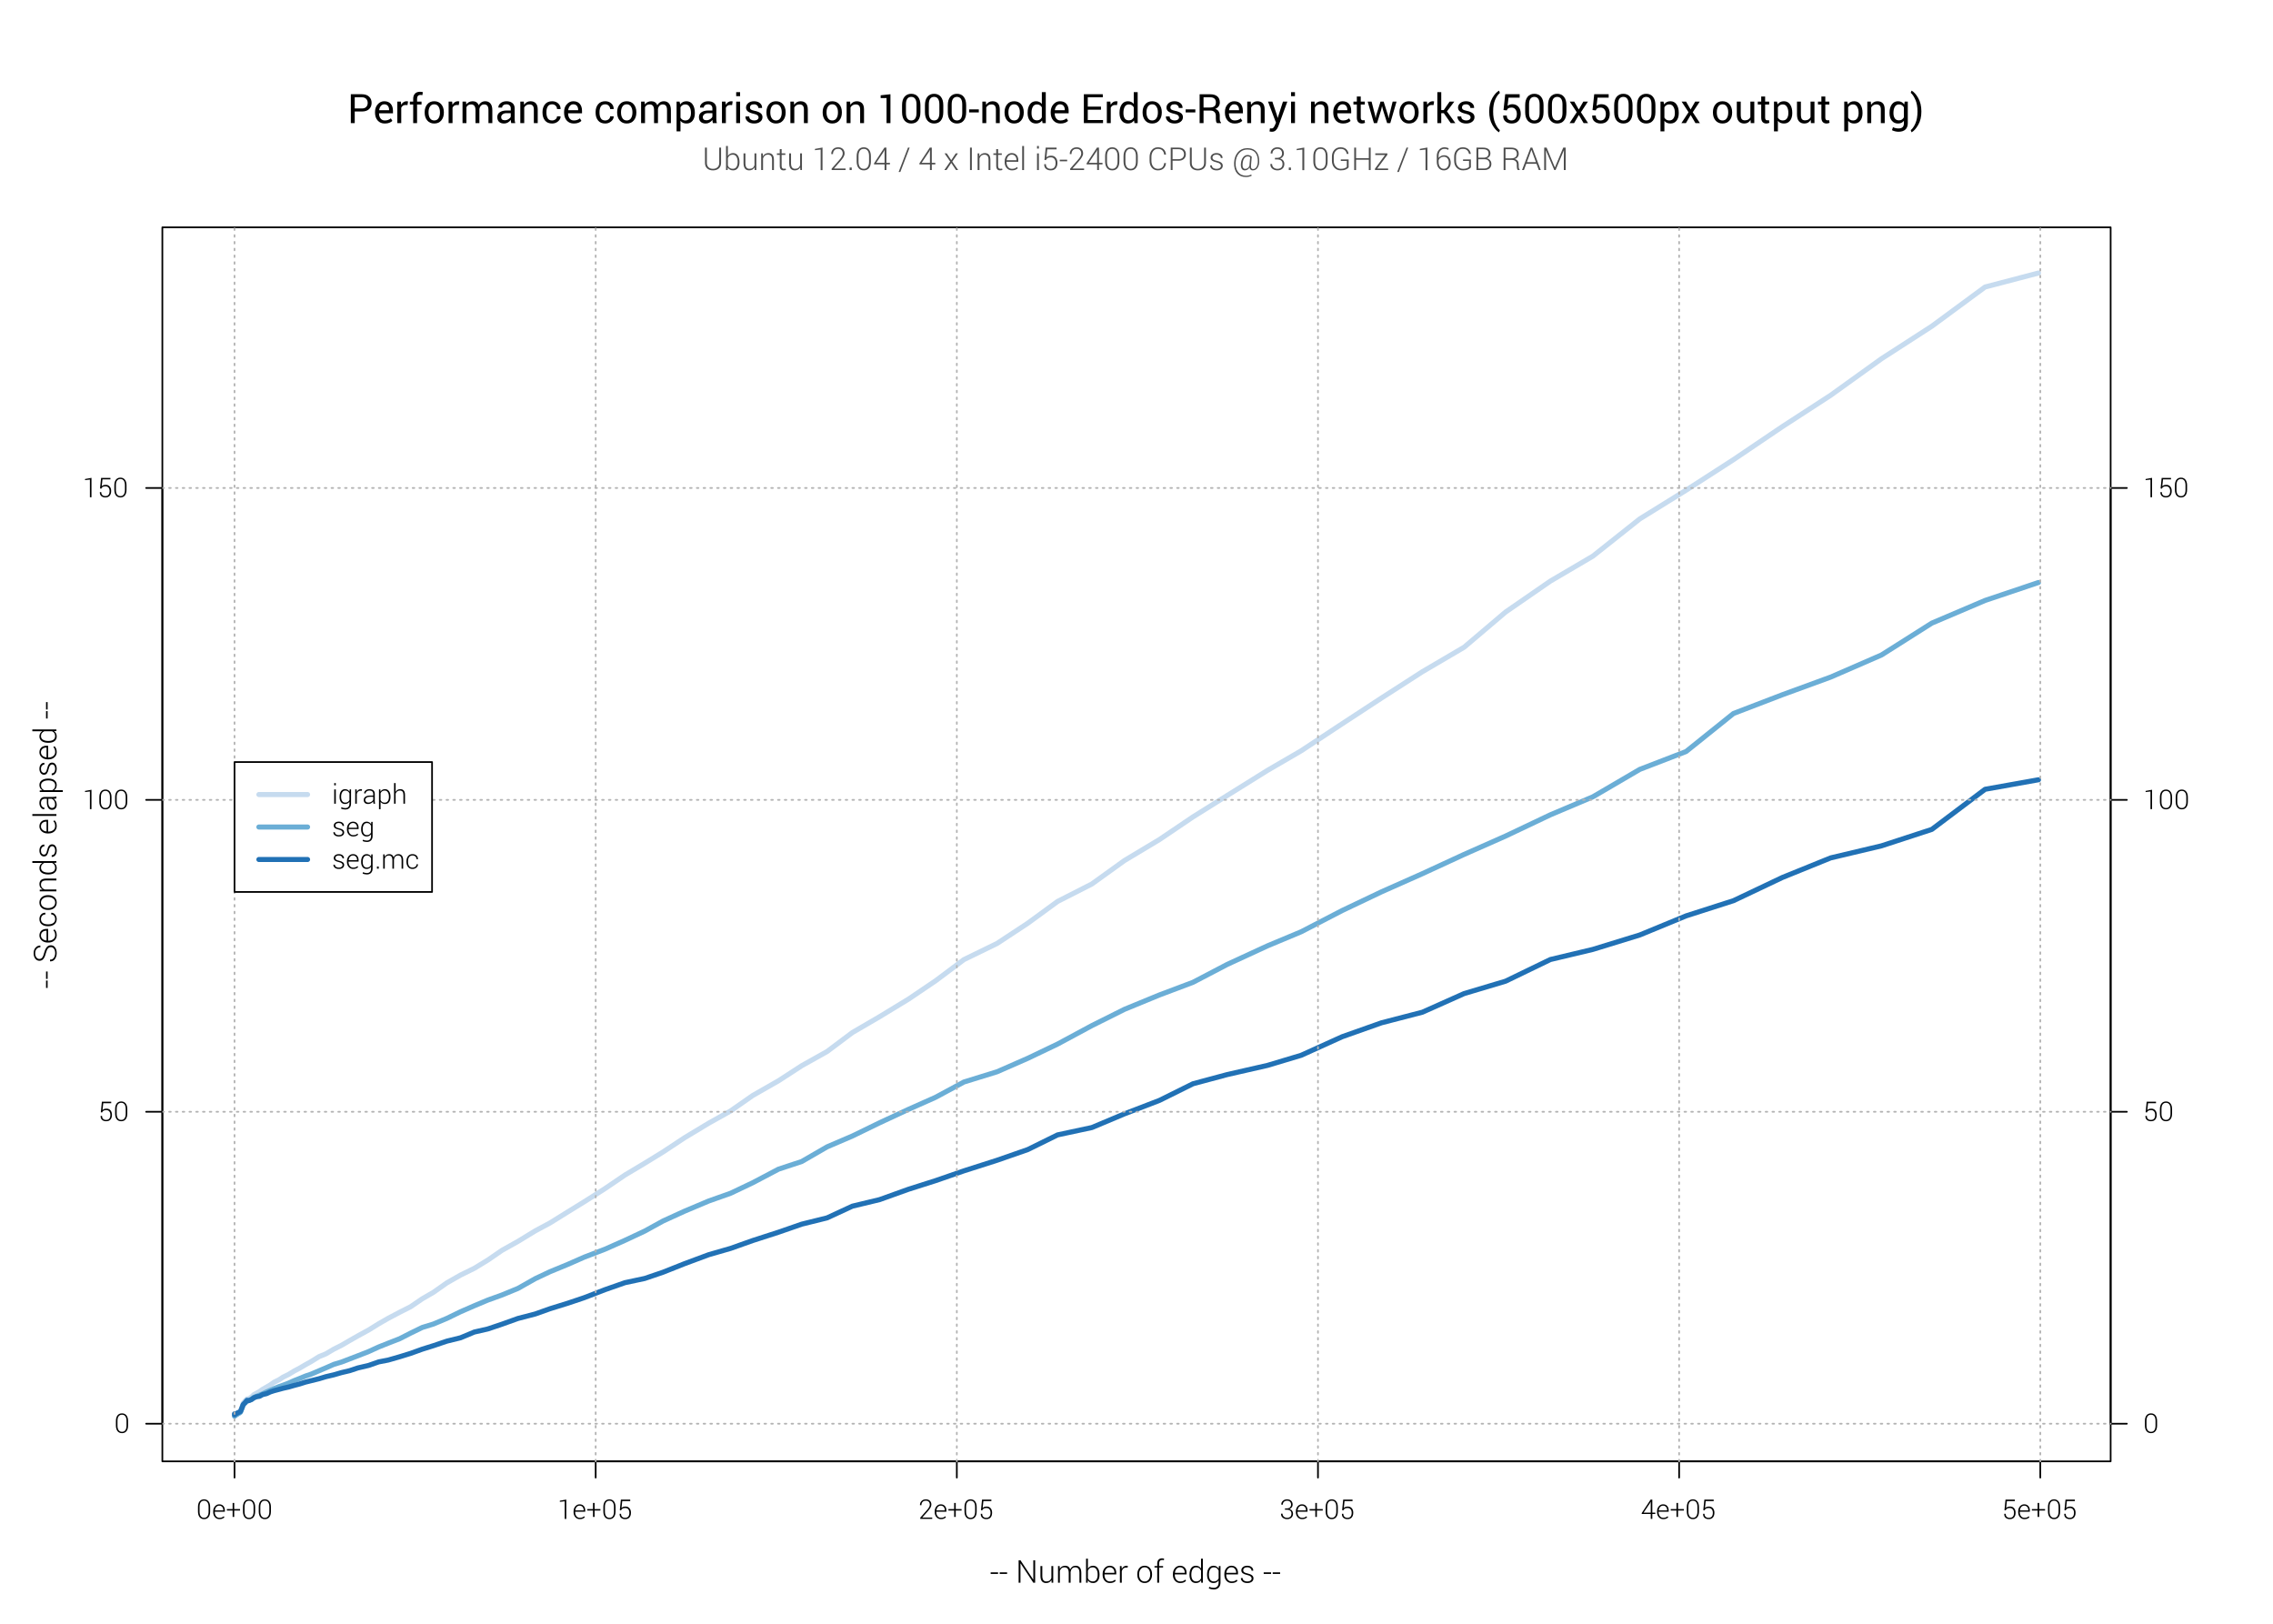 <?xml version="1.0" encoding="UTF-8"?>
<svg xmlns="http://www.w3.org/2000/svg" xmlns:xlink="http://www.w3.org/1999/xlink" width="1008pt" height="720pt" viewBox="0 0 1008 720" version="1.1">
<defs>
<g>
<symbol overflow="visible" id="glyph0-0">
<path style="stroke:none;" d="M 6.203 -3.312 C 6.203 -2.207 5.961 -1.359 5.484 -0.766 C 5.016 -0.172 4.352 0.125 3.5 0.125 C 2.656 0.125 1.992 -0.172 1.516 -0.766 C 1.035 -1.367 0.797 -2.219 0.797 -3.312 L 0.797 -5.219 C 0.797 -6.312 1.031 -7.156 1.5 -7.75 C 1.977 -8.352 2.645 -8.656 3.5 -8.656 C 4.344 -8.656 5.004 -8.352 5.484 -7.75 C 5.961 -7.156 6.203 -6.312 6.203 -5.219 Z M 5.5 -5.328 C 5.5 -6.203 5.328 -6.875 4.984 -7.344 C 4.641 -7.82 4.145 -8.062 3.5 -8.062 C 2.844 -8.062 2.344 -7.82 2 -7.344 C 1.664 -6.875 1.5 -6.203 1.5 -5.328 L 1.5 -3.203 C 1.5 -2.336 1.672 -1.664 2.016 -1.188 C 2.359 -0.707 2.852 -0.469 3.5 -0.469 C 4.156 -0.469 4.648 -0.707 4.984 -1.188 C 5.328 -1.664 5.5 -2.336 5.5 -3.203 Z M 5.5 -5.328 "/>
</symbol>
<symbol overflow="visible" id="glyph0-1">
<path style="stroke:none;" d="M 3.312 0.125 C 2.508 0.125 1.848 -0.164 1.328 -0.75 C 0.805 -1.344 0.547 -2.086 0.547 -2.984 L 0.547 -3.312 C 0.547 -4.219 0.805 -4.969 1.328 -5.562 C 1.848 -6.156 2.477 -6.453 3.219 -6.453 C 4 -6.453 4.609 -6.207 5.047 -5.719 C 5.492 -5.227 5.719 -4.57 5.719 -3.75 L 5.719 -3.156 L 1.25 -3.156 L 1.25 -2.984 C 1.25 -2.266 1.438 -1.664 1.812 -1.188 C 2.188 -0.707 2.688 -0.469 3.312 -0.469 C 3.75 -0.469 4.117 -0.523 4.422 -0.641 C 4.734 -0.766 5 -0.941 5.219 -1.172 L 5.516 -0.688 C 5.273 -0.438 4.973 -0.238 4.609 -0.094 C 4.242 0.051 3.812 0.125 3.312 0.125 Z M 3.219 -5.859 C 2.695 -5.859 2.258 -5.66 1.906 -5.266 C 1.562 -4.867 1.359 -4.375 1.297 -3.781 L 1.312 -3.75 L 5.016 -3.75 L 5.016 -3.922 C 5.016 -4.473 4.852 -4.93 4.531 -5.297 C 4.207 -5.672 3.77 -5.859 3.219 -5.859 Z M 3.219 -5.859 "/>
</symbol>
<symbol overflow="visible" id="glyph0-2">
<path style="stroke:none;" d="M 3.688 -4.344 L 6.281 -4.344 L 6.281 -3.688 L 3.688 -3.688 L 3.688 -0.859 L 2.984 -0.859 L 2.984 -3.688 L 0.438 -3.688 L 0.438 -4.344 L 2.984 -4.344 L 2.984 -7.062 L 3.688 -7.062 Z M 3.688 -4.344 "/>
</symbol>
<symbol overflow="visible" id="glyph0-3">
<path style="stroke:none;" d="M 3.969 0.047 L 3.266 0.047 L 3.266 -7.797 L 1.109 -7.547 L 1.109 -8.047 L 3.969 -8.562 Z M 3.969 0.047 "/>
</symbol>
<symbol overflow="visible" id="glyph0-4">
<path style="stroke:none;" d="M 1.109 -3.859 L 1.578 -8.531 L 5.719 -8.531 L 5.719 -7.875 L 2.188 -7.875 L 1.859 -4.844 C 2.078 -5.039 2.312 -5.191 2.562 -5.297 C 2.82 -5.398 3.176 -5.457 3.625 -5.469 C 4.352 -5.477 4.938 -5.234 5.375 -4.734 C 5.82 -4.234 6.047 -3.562 6.047 -2.719 C 6.047 -1.852 5.828 -1.16 5.391 -0.641 C 4.961 -0.129 4.316 0.125 3.453 0.125 C 2.742 0.125 2.156 -0.07 1.688 -0.469 C 1.219 -0.863 0.992 -1.441 1.016 -2.203 L 1.031 -2.25 L 1.656 -2.25 C 1.656 -1.676 1.816 -1.234 2.141 -0.922 C 2.473 -0.617 2.91 -0.469 3.453 -0.469 C 4.086 -0.469 4.562 -0.66 4.875 -1.047 C 5.188 -1.43 5.344 -1.984 5.344 -2.703 C 5.344 -3.336 5.188 -3.848 4.875 -4.234 C 4.562 -4.617 4.117 -4.812 3.547 -4.812 C 3.004 -4.812 2.586 -4.723 2.297 -4.547 C 2.016 -4.379 1.805 -4.117 1.672 -3.766 Z M 1.109 -3.859 "/>
</symbol>
<symbol overflow="visible" id="glyph0-5">
<path style="stroke:none;" d="M 6.094 0 L 0.797 0 L 0.797 -0.547 L 3.594 -3.703 C 4.113 -4.285 4.477 -4.773 4.688 -5.172 C 4.906 -5.566 5.016 -5.941 5.016 -6.297 C 5.016 -6.828 4.863 -7.254 4.562 -7.578 C 4.258 -7.898 3.836 -8.062 3.297 -8.062 C 2.648 -8.062 2.156 -7.879 1.812 -7.516 C 1.477 -7.16 1.312 -6.68 1.312 -6.078 L 0.656 -6.078 L 0.656 -6.109 C 0.633 -6.816 0.863 -7.414 1.344 -7.906 C 1.82 -8.406 2.473 -8.656 3.297 -8.656 C 4.023 -8.656 4.609 -8.441 5.047 -8.016 C 5.492 -7.598 5.719 -7.035 5.719 -6.328 C 5.719 -5.859 5.566 -5.379 5.266 -4.891 C 4.973 -4.41 4.566 -3.875 4.047 -3.281 L 1.688 -0.625 L 1.703 -0.594 L 6.094 -0.594 Z M 6.094 0 "/>
</symbol>
<symbol overflow="visible" id="glyph0-6">
<path style="stroke:none;" d="M 2.359 -4.641 L 3.172 -4.641 C 3.797 -4.641 4.266 -4.797 4.578 -5.109 C 4.898 -5.422 5.062 -5.82 5.062 -6.312 C 5.062 -6.844 4.91 -7.266 4.609 -7.578 C 4.316 -7.898 3.875 -8.062 3.281 -8.062 C 2.727 -8.062 2.273 -7.898 1.922 -7.578 C 1.578 -7.254 1.406 -6.828 1.406 -6.297 L 0.75 -6.297 L 0.734 -6.328 C 0.711 -6.992 0.941 -7.547 1.422 -7.984 C 1.91 -8.43 2.531 -8.656 3.281 -8.656 C 4.039 -8.656 4.645 -8.445 5.094 -8.031 C 5.539 -7.613 5.766 -7.031 5.766 -6.281 C 5.766 -5.883 5.641 -5.508 5.391 -5.156 C 5.141 -4.801 4.789 -4.535 4.344 -4.359 C 4.875 -4.211 5.27 -3.957 5.531 -3.594 C 5.801 -3.227 5.938 -2.801 5.938 -2.312 C 5.938 -1.551 5.688 -0.953 5.188 -0.516 C 4.695 -0.086 4.07 0.125 3.312 0.125 C 2.562 0.125 1.914 -0.086 1.375 -0.516 C 0.844 -0.941 0.586 -1.531 0.609 -2.281 L 0.625 -2.312 L 1.281 -2.312 C 1.281 -1.77 1.469 -1.328 1.844 -0.984 C 2.219 -0.641 2.707 -0.469 3.312 -0.469 C 3.914 -0.469 4.383 -0.625 4.719 -0.938 C 5.062 -1.25 5.234 -1.703 5.234 -2.297 C 5.234 -2.891 5.055 -3.328 4.703 -3.609 C 4.348 -3.898 3.836 -4.047 3.172 -4.047 L 2.359 -4.047 Z M 2.359 -4.641 "/>
</symbol>
<symbol overflow="visible" id="glyph0-7">
<path style="stroke:none;" d="M 5.109 -2.75 L 6.438 -2.75 L 6.438 -2.156 L 5.109 -2.156 L 5.109 0 L 4.406 0 L 4.406 -2.156 L 0.406 -2.156 L 0.406 -2.562 L 4.344 -8.531 L 5.109 -8.531 Z M 1.234 -2.75 L 4.406 -2.75 L 4.406 -7.609 L 4.375 -7.625 L 4.078 -6.984 Z M 1.234 -2.75 "/>
</symbol>
<symbol overflow="visible" id="glyph0-8">
<path style="stroke:none;" d="M 1.719 0 L 1.016 0 L 1.016 -6.344 L 1.719 -6.344 Z M 1.719 -8.156 L 1.016 -8.156 L 1.016 -9.141 L 1.719 -9.141 Z M 1.719 -8.156 "/>
</symbol>
<symbol overflow="visible" id="glyph0-9">
<path style="stroke:none;" d="M 0.656 -3.125 C 0.656 -4.133 0.867 -4.941 1.297 -5.547 C 1.734 -6.148 2.332 -6.453 3.094 -6.453 C 3.551 -6.453 3.941 -6.352 4.266 -6.156 C 4.598 -5.957 4.867 -5.68 5.078 -5.328 L 5.156 -6.344 L 5.75 -6.344 L 5.75 -0.078 C 5.75 0.734 5.523 1.375 5.078 1.844 C 4.629 2.32 4 2.562 3.188 2.562 C 2.883 2.562 2.562 2.523 2.219 2.453 C 1.875 2.379 1.57 2.273 1.312 2.141 L 1.5 1.547 C 1.75 1.672 2.008 1.766 2.281 1.828 C 2.562 1.898 2.863 1.938 3.188 1.938 C 3.801 1.938 4.266 1.758 4.578 1.406 C 4.891 1.051 5.047 0.555 5.047 -0.078 L 5.047 -0.875 C 4.836 -0.562 4.566 -0.316 4.234 -0.141 C 3.91 0.035 3.531 0.125 3.094 0.125 C 2.332 0.125 1.734 -0.156 1.297 -0.719 C 0.867 -1.289 0.656 -2.051 0.656 -3 Z M 1.359 -3 C 1.359 -2.238 1.516 -1.629 1.828 -1.172 C 2.141 -0.711 2.602 -0.484 3.219 -0.484 C 3.664 -0.484 4.039 -0.586 4.344 -0.797 C 4.656 -1.004 4.891 -1.289 5.047 -1.656 L 5.047 -4.594 C 4.898 -4.957 4.676 -5.254 4.375 -5.484 C 4.082 -5.723 3.703 -5.844 3.234 -5.844 C 2.609 -5.844 2.141 -5.586 1.828 -5.078 C 1.516 -4.578 1.359 -3.926 1.359 -3.125 Z M 1.359 -3 "/>
</symbol>
<symbol overflow="visible" id="glyph0-10">
<path style="stroke:none;" d="M 3.844 -5.734 L 3.328 -5.766 C 2.879 -5.766 2.516 -5.641 2.234 -5.391 C 1.953 -5.148 1.75 -4.812 1.625 -4.375 L 1.625 0 L 0.922 0 L 0.922 -6.344 L 1.547 -6.344 L 1.625 -5.281 L 1.625 -5.219 C 1.812 -5.602 2.055 -5.906 2.359 -6.125 C 2.672 -6.344 3.039 -6.453 3.469 -6.453 C 3.562 -6.453 3.648 -6.445 3.734 -6.438 C 3.816 -6.426 3.883 -6.41 3.938 -6.391 Z M 3.844 -5.734 "/>
</symbol>
<symbol overflow="visible" id="glyph0-11">
<path style="stroke:none;" d="M 4.938 0 C 4.895 -0.219 4.863 -0.406 4.844 -0.562 C 4.82 -0.719 4.812 -0.875 4.812 -1.031 C 4.57 -0.695 4.254 -0.422 3.859 -0.203 C 3.473 0.016 3.039 0.125 2.562 0.125 C 1.938 0.125 1.453 -0.035 1.109 -0.359 C 0.773 -0.691 0.609 -1.133 0.609 -1.688 C 0.609 -2.27 0.859 -2.738 1.359 -3.094 C 1.867 -3.445 2.551 -3.625 3.406 -3.625 L 4.812 -3.625 L 4.812 -4.406 C 4.812 -4.863 4.664 -5.219 4.375 -5.469 C 4.082 -5.727 3.676 -5.859 3.156 -5.859 C 2.664 -5.859 2.258 -5.734 1.938 -5.484 C 1.613 -5.242 1.453 -4.945 1.453 -4.594 L 0.812 -4.594 L 0.797 -4.625 C 0.773 -5.102 0.988 -5.523 1.438 -5.891 C 1.895 -6.266 2.477 -6.453 3.188 -6.453 C 3.883 -6.453 4.445 -6.273 4.875 -5.922 C 5.301 -5.566 5.516 -5.055 5.516 -4.391 L 5.516 -1.281 C 5.516 -1.051 5.523 -0.832 5.547 -0.625 C 5.566 -0.414 5.609 -0.207 5.672 0 Z M 2.641 -0.5 C 3.141 -0.5 3.582 -0.613 3.969 -0.844 C 4.352 -1.082 4.633 -1.391 4.812 -1.766 L 4.812 -3.078 L 3.406 -3.078 C 2.758 -3.078 2.242 -2.941 1.859 -2.672 C 1.484 -2.398 1.297 -2.066 1.297 -1.672 C 1.297 -1.328 1.414 -1.047 1.656 -0.828 C 1.895 -0.609 2.223 -0.5 2.641 -0.5 Z M 2.641 -0.5 "/>
</symbol>
<symbol overflow="visible" id="glyph0-12">
<path style="stroke:none;" d="M 6.031 -3 C 6.031 -2.051 5.812 -1.289 5.375 -0.719 C 4.945 -0.156 4.359 0.125 3.609 0.125 C 3.16 0.125 2.77 0.039 2.438 -0.125 C 2.102 -0.289 1.832 -0.531 1.625 -0.844 L 1.625 2.438 L 0.922 2.438 L 0.922 -6.344 L 1.516 -6.344 L 1.594 -5.359 C 1.812 -5.711 2.086 -5.984 2.422 -6.172 C 2.754 -6.359 3.145 -6.453 3.594 -6.453 C 4.352 -6.453 4.945 -6.148 5.375 -5.547 C 5.812 -4.941 6.031 -4.133 6.031 -3.125 Z M 5.328 -3.125 C 5.328 -3.926 5.164 -4.578 4.844 -5.078 C 4.52 -5.586 4.051 -5.844 3.438 -5.844 C 2.969 -5.844 2.582 -5.727 2.281 -5.5 C 1.988 -5.281 1.77 -4.992 1.625 -4.641 L 1.625 -1.594 C 1.781 -1.238 2.008 -0.961 2.312 -0.766 C 2.613 -0.566 2.992 -0.469 3.453 -0.469 C 4.066 -0.469 4.531 -0.695 4.844 -1.156 C 5.164 -1.625 5.328 -2.238 5.328 -3 Z M 5.328 -3.125 "/>
</symbol>
<symbol overflow="visible" id="glyph0-13">
<path style="stroke:none;" d="M 1.625 -5.25 C 1.844 -5.633 2.125 -5.93 2.469 -6.141 C 2.82 -6.348 3.234 -6.453 3.703 -6.453 C 4.367 -6.453 4.879 -6.242 5.234 -5.828 C 5.598 -5.422 5.781 -4.781 5.781 -3.906 L 5.781 0 L 5.078 0 L 5.078 -3.922 C 5.078 -4.609 4.941 -5.098 4.672 -5.391 C 4.398 -5.691 4.023 -5.844 3.547 -5.844 C 3.066 -5.844 2.664 -5.719 2.344 -5.469 C 2.02 -5.219 1.781 -4.883 1.625 -4.469 L 1.625 0 L 0.922 0 L 0.922 -9.141 L 1.625 -9.141 Z M 1.625 -5.25 "/>
</symbol>
<symbol overflow="visible" id="glyph0-14">
<path style="stroke:none;" d="M 4.719 -1.609 C 4.719 -1.91 4.594 -2.172 4.344 -2.391 C 4.102 -2.609 3.664 -2.789 3.031 -2.938 C 2.281 -3.102 1.723 -3.316 1.359 -3.578 C 0.992 -3.848 0.812 -4.234 0.812 -4.734 C 0.812 -5.211 1.016 -5.617 1.422 -5.953 C 1.836 -6.285 2.379 -6.453 3.047 -6.453 C 3.766 -6.453 4.332 -6.273 4.75 -5.922 C 5.164 -5.566 5.363 -5.125 5.344 -4.594 L 5.328 -4.562 L 4.688 -4.562 C 4.688 -4.914 4.535 -5.219 4.234 -5.469 C 3.941 -5.727 3.547 -5.859 3.047 -5.859 C 2.535 -5.859 2.148 -5.75 1.891 -5.531 C 1.641 -5.312 1.516 -5.051 1.516 -4.75 C 1.516 -4.457 1.625 -4.211 1.844 -4.016 C 2.062 -3.828 2.504 -3.66 3.172 -3.516 C 3.922 -3.348 4.484 -3.117 4.859 -2.828 C 5.234 -2.535 5.422 -2.141 5.422 -1.641 C 5.422 -1.117 5.207 -0.691 4.781 -0.359 C 4.352 -0.035 3.785 0.125 3.078 0.125 C 2.305 0.125 1.703 -0.055 1.266 -0.422 C 0.828 -0.797 0.617 -1.234 0.641 -1.734 L 0.656 -1.781 L 1.297 -1.781 C 1.328 -1.32 1.516 -0.988 1.859 -0.781 C 2.203 -0.57 2.609 -0.469 3.078 -0.469 C 3.586 -0.469 3.988 -0.578 4.281 -0.797 C 4.57 -1.023 4.719 -1.297 4.719 -1.609 Z M 4.719 -1.609 "/>
</symbol>
<symbol overflow="visible" id="glyph0-15">
<path style="stroke:none;" d="M 1.781 0 L 0.984 0 L 0.984 -0.969 L 1.781 -0.969 Z M 1.781 0 "/>
</symbol>
<symbol overflow="visible" id="glyph0-16">
<path style="stroke:none;" d="M 1.516 -6.344 L 1.578 -5.297 C 1.785 -5.66 2.055 -5.941 2.391 -6.141 C 2.734 -6.348 3.141 -6.453 3.609 -6.453 C 4.086 -6.453 4.488 -6.332 4.812 -6.094 C 5.145 -5.863 5.379 -5.508 5.516 -5.031 C 5.711 -5.477 5.988 -5.828 6.344 -6.078 C 6.695 -6.328 7.125 -6.453 7.625 -6.453 C 8.301 -6.453 8.82 -6.227 9.188 -5.781 C 9.562 -5.332 9.75 -4.641 9.75 -3.703 L 9.75 0 L 9.047 0 L 9.047 -3.703 C 9.047 -4.484 8.906 -5.035 8.625 -5.359 C 8.352 -5.68 7.973 -5.844 7.484 -5.844 C 6.93 -5.844 6.504 -5.672 6.203 -5.328 C 5.91 -4.992 5.734 -4.562 5.672 -4.031 C 5.672 -4 5.672 -3.957 5.672 -3.906 C 5.672 -3.863 5.672 -3.828 5.672 -3.797 L 5.672 0 L 4.969 0 L 4.969 -3.703 C 4.969 -4.473 4.828 -5.02 4.547 -5.344 C 4.266 -5.676 3.879 -5.844 3.391 -5.844 C 2.898 -5.844 2.508 -5.719 2.219 -5.469 C 1.926 -5.219 1.719 -4.879 1.594 -4.453 L 1.594 0 L 0.891 0 L 0.891 -6.344 Z M 1.516 -6.344 "/>
</symbol>
<symbol overflow="visible" id="glyph0-17">
<path style="stroke:none;" d="M 3.281 -0.469 C 3.738 -0.469 4.145 -0.598 4.5 -0.859 C 4.863 -1.129 5.047 -1.5 5.047 -1.969 L 5.656 -1.969 L 5.672 -1.938 C 5.691 -1.352 5.457 -0.863 4.969 -0.469 C 4.477 -0.07 3.914 0.125 3.281 0.125 C 2.414 0.125 1.742 -0.172 1.266 -0.766 C 0.797 -1.359 0.562 -2.117 0.562 -3.047 L 0.562 -3.297 C 0.562 -4.211 0.797 -4.969 1.266 -5.562 C 1.742 -6.156 2.41 -6.453 3.266 -6.453 C 3.961 -6.453 4.539 -6.25 5 -5.844 C 5.469 -5.438 5.691 -4.895 5.672 -4.219 L 5.672 -4.188 L 5.047 -4.188 C 5.047 -4.695 4.875 -5.102 4.531 -5.406 C 4.188 -5.707 3.766 -5.859 3.266 -5.859 C 2.586 -5.859 2.082 -5.613 1.75 -5.125 C 1.426 -4.645 1.266 -4.035 1.266 -3.297 L 1.266 -3.047 C 1.266 -2.297 1.426 -1.676 1.75 -1.188 C 2.082 -0.707 2.594 -0.469 3.281 -0.469 Z M 3.281 -0.469 "/>
</symbol>
<symbol overflow="visible" id="glyph1-0">
<path style="stroke:none;" d="M 3.609 -3.891 L 0.328 -3.891 L 0.328 -4.594 L 3.609 -4.594 Z M 3.609 -3.891 "/>
</symbol>
<symbol overflow="visible" id="glyph1-1">
<path style="stroke:none;" d=""/>
</symbol>
<symbol overflow="visible" id="glyph1-2">
<path style="stroke:none;" d="M 8.641 0 L 7.828 0 L 2.172 -8.562 L 2.125 -8.547 L 2.125 0 L 1.312 0 L 1.312 -9.953 L 2.125 -9.953 L 7.781 -1.406 L 7.828 -1.422 L 7.828 -9.953 L 8.641 -9.953 Z M 8.641 0 "/>
</symbol>
<symbol overflow="visible" id="glyph1-3">
<path style="stroke:none;" d="M 5.922 -1.203 C 5.691 -0.773 5.375 -0.441 4.969 -0.203 C 4.57 0.023 4.098 0.141 3.547 0.141 C 2.766 0.141 2.148 -0.117 1.703 -0.641 C 1.266 -1.172 1.047 -1.992 1.047 -3.109 L 1.047 -7.391 L 1.875 -7.391 L 1.875 -3.094 C 1.875 -2.195 2.023 -1.551 2.328 -1.156 C 2.641 -0.758 3.078 -0.562 3.641 -0.562 C 4.266 -0.562 4.758 -0.703 5.125 -0.984 C 5.5 -1.266 5.758 -1.648 5.906 -2.141 L 5.906 -7.391 L 6.719 -7.391 L 6.719 0 L 6 0 Z M 5.922 -1.203 "/>
</symbol>
<symbol overflow="visible" id="glyph1-4">
<path style="stroke:none;" d="M 1.766 -7.391 L 1.844 -6.172 C 2.082 -6.609 2.398 -6.941 2.797 -7.172 C 3.191 -7.41 3.66 -7.531 4.203 -7.531 C 4.766 -7.531 5.234 -7.395 5.609 -7.125 C 5.992 -6.852 6.27 -6.438 6.438 -5.875 C 6.664 -6.395 6.984 -6.801 7.391 -7.094 C 7.805 -7.383 8.312 -7.531 8.906 -7.531 C 9.688 -7.531 10.289 -7.27 10.719 -6.75 C 11.156 -6.227 11.375 -5.414 11.375 -4.312 L 11.375 0 L 10.547 0 L 10.547 -4.328 C 10.547 -5.234 10.383 -5.875 10.062 -6.25 C 9.738 -6.633 9.289 -6.828 8.719 -6.828 C 8.082 -6.828 7.594 -6.629 7.25 -6.234 C 6.906 -5.836 6.691 -5.328 6.609 -4.703 C 6.609 -4.672 6.609 -4.625 6.609 -4.562 C 6.617 -4.508 6.625 -4.469 6.625 -4.438 L 6.625 0 L 5.797 0 L 5.797 -4.328 C 5.797 -5.223 5.629 -5.863 5.297 -6.25 C 4.973 -6.633 4.523 -6.828 3.953 -6.828 C 3.379 -6.828 2.922 -6.676 2.578 -6.375 C 2.242 -6.082 2.004 -5.691 1.859 -5.203 L 1.859 0 L 1.047 0 L 1.047 -7.391 Z M 1.766 -7.391 "/>
</symbol>
<symbol overflow="visible" id="glyph1-5">
<path style="stroke:none;" d="M 7.047 -3.5 C 7.047 -2.383 6.789 -1.5 6.281 -0.844 C 5.781 -0.188 5.094 0.141 4.219 0.141 C 3.676 0.141 3.207 0.035 2.812 -0.172 C 2.426 -0.391 2.109 -0.703 1.859 -1.109 L 1.781 0 L 1.078 0 L 1.078 -10.672 L 1.891 -10.672 L 1.891 -6.234 C 2.141 -6.648 2.453 -6.969 2.828 -7.188 C 3.211 -7.414 3.672 -7.531 4.203 -7.531 C 5.086 -7.531 5.781 -7.176 6.281 -6.469 C 6.789 -5.758 7.047 -4.816 7.047 -3.641 Z M 6.219 -3.641 C 6.219 -4.578 6.035 -5.344 5.672 -5.938 C 5.305 -6.531 4.766 -6.828 4.047 -6.828 C 3.473 -6.828 3.008 -6.68 2.656 -6.391 C 2.312 -6.109 2.055 -5.75 1.891 -5.312 L 1.891 -1.969 C 2.078 -1.539 2.348 -1.195 2.703 -0.938 C 3.066 -0.688 3.52 -0.562 4.062 -0.562 C 4.781 -0.562 5.316 -0.828 5.672 -1.359 C 6.035 -1.891 6.219 -2.602 6.219 -3.5 Z M 6.219 -3.641 "/>
</symbol>
<symbol overflow="visible" id="glyph1-6">
<path style="stroke:none;" d="M 3.859 0.141 C 2.93 0.141 2.16 -0.195 1.547 -0.875 C 0.93 -1.562 0.625 -2.43 0.625 -3.484 L 0.625 -3.859 C 0.625 -4.91 0.926 -5.785 1.531 -6.484 C 2.145 -7.18 2.883 -7.531 3.75 -7.531 C 4.656 -7.531 5.367 -7.242 5.891 -6.672 C 6.41 -6.098 6.672 -5.332 6.672 -4.375 L 6.672 -3.672 L 1.453 -3.672 L 1.453 -3.484 C 1.453 -2.648 1.672 -1.953 2.109 -1.391 C 2.555 -0.828 3.141 -0.547 3.859 -0.547 C 4.367 -0.547 4.801 -0.613 5.156 -0.75 C 5.52 -0.895 5.828 -1.102 6.078 -1.375 L 6.438 -0.812 C 6.156 -0.52 5.801 -0.285 5.375 -0.109 C 4.945 0.055 4.441 0.141 3.859 0.141 Z M 3.75 -6.844 C 3.145 -6.844 2.633 -6.609 2.219 -6.141 C 1.812 -5.68 1.578 -5.102 1.516 -4.406 L 1.531 -4.375 L 5.859 -4.375 L 5.859 -4.578 C 5.859 -5.211 5.664 -5.75 5.281 -6.188 C 4.906 -6.625 4.395 -6.844 3.75 -6.844 Z M 3.75 -6.844 "/>
</symbol>
<symbol overflow="visible" id="glyph1-7">
<path style="stroke:none;" d="M 4.484 -6.688 L 3.875 -6.734 C 3.363 -6.734 2.941 -6.586 2.609 -6.297 C 2.273 -6.004 2.039 -5.609 1.906 -5.109 L 1.906 0 L 1.078 0 L 1.078 -7.391 L 1.797 -7.391 L 1.906 -6.172 L 1.906 -6.078 C 2.113 -6.535 2.395 -6.891 2.75 -7.141 C 3.113 -7.398 3.547 -7.531 4.047 -7.531 C 4.148 -7.531 4.25 -7.52 4.344 -7.5 C 4.445 -7.488 4.531 -7.473 4.594 -7.453 Z M 4.484 -6.688 "/>
</symbol>
<symbol overflow="visible" id="glyph1-8">
<path style="stroke:none;" d="M 0.625 -3.812 C 0.625 -4.895 0.922 -5.785 1.516 -6.484 C 2.109 -7.18 2.898 -7.531 3.891 -7.531 C 4.879 -7.531 5.672 -7.18 6.266 -6.484 C 6.867 -5.785 7.172 -4.895 7.172 -3.812 L 7.172 -3.578 C 7.172 -2.484 6.867 -1.586 6.266 -0.891 C 5.672 -0.203 4.883 0.141 3.906 0.141 C 2.906 0.141 2.109 -0.203 1.516 -0.891 C 0.922 -1.586 0.625 -2.484 0.625 -3.578 Z M 1.438 -3.578 C 1.438 -2.723 1.648 -2.004 2.078 -1.422 C 2.516 -0.836 3.125 -0.547 3.906 -0.547 C 4.664 -0.547 5.258 -0.836 5.688 -1.422 C 6.125 -2.004 6.344 -2.723 6.344 -3.578 L 6.344 -3.812 C 6.344 -4.656 6.125 -5.367 5.688 -5.953 C 5.25 -6.547 4.648 -6.844 3.891 -6.844 C 3.117 -6.844 2.516 -6.547 2.078 -5.953 C 1.648 -5.367 1.438 -4.656 1.438 -3.812 Z M 1.438 -3.578 "/>
</symbol>
<symbol overflow="visible" id="glyph1-9">
<path style="stroke:none;" d="M 1.672 0 L 1.672 -6.734 L 0.453 -6.734 L 0.453 -7.391 L 1.672 -7.391 L 1.672 -8.484 C 1.672 -9.223 1.859 -9.797 2.234 -10.203 C 2.609 -10.609 3.129 -10.812 3.797 -10.812 C 3.941 -10.812 4.094 -10.797 4.25 -10.766 C 4.406 -10.742 4.562 -10.711 4.719 -10.672 L 4.625 -10 C 4.508 -10.031 4.395 -10.051 4.281 -10.062 C 4.164 -10.082 4.031 -10.094 3.875 -10.094 C 3.426 -10.094 3.082 -9.953 2.844 -9.672 C 2.613 -9.391 2.5 -8.992 2.5 -8.484 L 2.5 -7.391 L 4.266 -7.391 L 4.266 -6.734 L 2.5 -6.734 L 2.5 0 Z M 1.672 0 "/>
</symbol>
<symbol overflow="visible" id="glyph1-10">
<path style="stroke:none;" d="M 0.766 -3.641 C 0.766 -4.816 1.008 -5.758 1.5 -6.469 C 2 -7.176 2.695 -7.531 3.594 -7.531 C 4.113 -7.531 4.562 -7.422 4.938 -7.203 C 5.312 -6.984 5.625 -6.676 5.875 -6.281 L 5.875 -10.672 L 6.688 -10.672 L 6.688 0 L 5.969 0 L 5.906 -1.078 C 5.656 -0.68 5.336 -0.379 4.953 -0.172 C 4.566 0.035 4.109 0.141 3.578 0.141 C 2.691 0.141 2 -0.188 1.5 -0.844 C 1.008 -1.5 0.766 -2.383 0.766 -3.5 Z M 1.578 -3.5 C 1.578 -2.602 1.754 -1.891 2.109 -1.359 C 2.473 -0.828 3.016 -0.562 3.734 -0.562 C 4.266 -0.562 4.703 -0.68 5.047 -0.922 C 5.398 -1.16 5.676 -1.488 5.875 -1.906 L 5.875 -5.375 C 5.688 -5.801 5.422 -6.148 5.078 -6.422 C 4.742 -6.691 4.301 -6.828 3.75 -6.828 C 3.031 -6.828 2.488 -6.531 2.125 -5.938 C 1.758 -5.344 1.578 -4.578 1.578 -3.641 Z M 1.578 -3.5 "/>
</symbol>
<symbol overflow="visible" id="glyph1-11">
<path style="stroke:none;" d="M 0.766 -3.641 C 0.766 -4.816 1.016 -5.758 1.516 -6.469 C 2.016 -7.176 2.711 -7.531 3.609 -7.531 C 4.141 -7.531 4.594 -7.414 4.969 -7.188 C 5.352 -6.957 5.672 -6.633 5.922 -6.219 L 6.016 -7.391 L 6.719 -7.391 L 6.719 -0.094 C 6.719 0.852 6.453 1.602 5.922 2.156 C 5.398 2.707 4.664 2.984 3.719 2.984 C 3.363 2.984 2.984 2.941 2.578 2.859 C 2.18 2.773 1.832 2.656 1.531 2.5 L 1.75 1.812 C 2.039 1.957 2.348 2.066 2.672 2.141 C 2.992 2.211 3.344 2.25 3.719 2.25 C 4.438 2.25 4.977 2.039 5.344 1.625 C 5.707 1.219 5.891 0.645 5.891 -0.094 L 5.891 -1.031 C 5.641 -0.656 5.32 -0.363 4.938 -0.156 C 4.562 0.039 4.117 0.141 3.609 0.141 C 2.711 0.141 2.016 -0.188 1.516 -0.844 C 1.016 -1.508 0.766 -2.395 0.766 -3.5 Z M 1.578 -3.5 C 1.578 -2.602 1.758 -1.891 2.125 -1.359 C 2.488 -0.828 3.031 -0.562 3.75 -0.562 C 4.281 -0.562 4.723 -0.68 5.078 -0.922 C 5.43 -1.172 5.703 -1.504 5.891 -1.922 L 5.891 -5.359 C 5.711 -5.785 5.453 -6.133 5.109 -6.406 C 4.766 -6.688 4.316 -6.828 3.766 -6.828 C 3.047 -6.828 2.5 -6.531 2.125 -5.938 C 1.758 -5.344 1.578 -4.578 1.578 -3.641 Z M 1.578 -3.5 "/>
</symbol>
<symbol overflow="visible" id="glyph1-12">
<path style="stroke:none;" d="M 5.516 -1.875 C 5.516 -2.227 5.367 -2.531 5.078 -2.781 C 4.797 -3.039 4.285 -3.254 3.547 -3.422 C 2.66 -3.617 2.004 -3.875 1.578 -4.188 C 1.16 -4.5 0.953 -4.941 0.953 -5.516 C 0.953 -6.078 1.188 -6.551 1.656 -6.938 C 2.133 -7.332 2.77 -7.531 3.562 -7.531 C 4.395 -7.531 5.051 -7.32 5.531 -6.906 C 6.02 -6.5 6.254 -5.984 6.234 -5.359 L 6.219 -5.328 L 5.469 -5.328 C 5.469 -5.734 5.297 -6.086 4.953 -6.391 C 4.609 -6.691 4.145 -6.844 3.562 -6.844 C 2.957 -6.844 2.504 -6.711 2.203 -6.453 C 1.91 -6.191 1.766 -5.891 1.766 -5.547 C 1.766 -5.203 1.891 -4.914 2.141 -4.688 C 2.398 -4.469 2.914 -4.273 3.688 -4.109 C 4.57 -3.91 5.234 -3.641 5.672 -3.297 C 6.109 -2.961 6.328 -2.504 6.328 -1.922 C 6.328 -1.305 6.078 -0.805 5.578 -0.422 C 5.078 -0.047 4.414 0.141 3.594 0.141 C 2.695 0.141 1.992 -0.07 1.484 -0.5 C 0.973 -0.926 0.727 -1.438 0.75 -2.031 L 0.766 -2.078 L 1.516 -2.078 C 1.547 -1.535 1.766 -1.145 2.172 -0.906 C 2.578 -0.664 3.051 -0.547 3.594 -0.547 C 4.188 -0.547 4.656 -0.676 5 -0.938 C 5.344 -1.195 5.516 -1.508 5.516 -1.875 Z M 5.516 -1.875 "/>
</symbol>
<symbol overflow="visible" id="glyph1-13">
<path style="stroke:none;" d="M 8.266 -9.953 L 8.266 -3.203 C 8.266 -2.117 7.93 -1.289 7.266 -0.719 C 6.609 -0.145 5.742 0.141 4.672 0.141 C 3.617 0.141 2.766 -0.145 2.109 -0.719 C 1.461 -1.301 1.141 -2.129 1.141 -3.203 L 1.141 -9.953 L 1.969 -9.953 L 1.969 -3.203 C 1.969 -2.359 2.219 -1.703 2.719 -1.234 C 3.219 -0.773 3.867 -0.547 4.672 -0.547 C 5.492 -0.547 6.16 -0.773 6.672 -1.234 C 7.191 -1.691 7.453 -2.348 7.453 -3.203 L 7.453 -9.953 Z M 8.266 -9.953 "/>
</symbol>
<symbol overflow="visible" id="glyph1-14">
<path style="stroke:none;" d="M 1.812 -7.391 L 1.875 -6.109 C 2.113 -6.555 2.438 -6.906 2.844 -7.156 C 3.25 -7.406 3.723 -7.531 4.266 -7.531 C 5.066 -7.531 5.676 -7.285 6.094 -6.797 C 6.52 -6.305 6.734 -5.539 6.734 -4.5 L 6.734 0 L 5.906 0 L 5.906 -4.5 C 5.906 -5.344 5.75 -5.941 5.438 -6.297 C 5.125 -6.648 4.676 -6.828 4.094 -6.828 C 3.52 -6.828 3.051 -6.672 2.688 -6.359 C 2.32 -6.055 2.062 -5.656 1.906 -5.156 L 1.906 0 L 1.078 0 L 1.078 -7.391 Z M 1.812 -7.391 "/>
</symbol>
<symbol overflow="visible" id="glyph1-15">
<path style="stroke:none;" d="M 2.359 -9.297 L 2.359 -7.391 L 4 -7.391 L 4 -6.734 L 2.359 -6.734 L 2.359 -1.906 C 2.359 -1.426 2.445 -1.082 2.625 -0.875 C 2.801 -0.676 3.035 -0.578 3.328 -0.578 C 3.461 -0.578 3.594 -0.582 3.719 -0.594 C 3.844 -0.602 3.988 -0.625 4.156 -0.656 L 4.266 -0.047 C 4.129 0.016 3.961 0.062 3.766 0.094 C 3.578 0.125 3.383 0.141 3.188 0.141 C 2.664 0.141 2.258 -0.02 1.969 -0.344 C 1.676 -0.676 1.531 -1.195 1.531 -1.906 L 1.531 -6.734 L 0.266 -6.734 L 0.266 -7.391 L 1.531 -7.391 L 1.531 -9.297 Z M 2.359 -9.297 "/>
</symbol>
<symbol overflow="visible" id="glyph1-16">
<path style="stroke:none;" d="M 4.641 0.047 L 3.812 0.047 L 3.812 -9.094 L 1.281 -8.812 L 1.281 -9.375 L 4.641 -9.984 Z M 4.641 0.047 "/>
</symbol>
<symbol overflow="visible" id="glyph1-17">
<path style="stroke:none;" d="M 7.109 0 L 0.938 0 L 0.938 -0.625 L 4.203 -4.328 C 4.797 -5.004 5.219 -5.57 5.469 -6.031 C 5.719 -6.488 5.844 -6.926 5.844 -7.344 C 5.844 -7.969 5.664 -8.469 5.312 -8.844 C 4.969 -9.219 4.477 -9.406 3.844 -9.406 C 3.082 -9.406 2.504 -9.191 2.109 -8.766 C 1.723 -8.348 1.531 -7.789 1.531 -7.094 L 0.766 -7.094 L 0.766 -7.125 C 0.734 -7.957 1 -8.66 1.562 -9.234 C 2.125 -9.805 2.883 -10.094 3.844 -10.094 C 4.695 -10.094 5.379 -9.848 5.891 -9.359 C 6.41 -8.867 6.672 -8.207 6.672 -7.375 C 6.672 -6.832 6.5 -6.281 6.156 -5.719 C 5.812 -5.156 5.332 -4.523 4.719 -3.828 L 1.969 -0.719 L 1.984 -0.688 L 7.109 -0.688 Z M 7.109 0 "/>
</symbol>
<symbol overflow="visible" id="glyph1-18">
<path style="stroke:none;" d="M 2.078 0 L 1.141 0 L 1.141 -1.125 L 2.078 -1.125 Z M 2.078 0 "/>
</symbol>
<symbol overflow="visible" id="glyph1-19">
<path style="stroke:none;" d="M 7.234 -3.859 C 7.234 -2.578 6.957 -1.586 6.406 -0.891 C 5.852 -0.203 5.082 0.141 4.094 0.141 C 3.102 0.141 2.328 -0.203 1.766 -0.891 C 1.203 -1.586 0.922 -2.578 0.922 -3.859 L 0.922 -6.078 C 0.922 -7.359 1.195 -8.348 1.75 -9.047 C 2.312 -9.742 3.086 -10.094 4.078 -10.094 C 5.066 -10.094 5.836 -9.742 6.391 -9.047 C 6.953 -8.348 7.234 -7.359 7.234 -6.078 Z M 6.422 -6.219 C 6.422 -7.238 6.219 -8.023 5.812 -8.578 C 5.414 -9.129 4.836 -9.406 4.078 -9.406 C 3.316 -9.406 2.738 -9.129 2.344 -8.578 C 1.945 -8.023 1.75 -7.238 1.75 -6.219 L 1.75 -3.734 C 1.75 -2.723 1.945 -1.938 2.344 -1.375 C 2.75 -0.82 3.332 -0.547 4.094 -0.547 C 4.844 -0.547 5.414 -0.82 5.812 -1.375 C 6.219 -1.938 6.422 -2.723 6.422 -3.734 Z M 6.422 -6.219 "/>
</symbol>
<symbol overflow="visible" id="glyph1-20">
<path style="stroke:none;" d="M 5.953 -3.203 L 7.516 -3.203 L 7.516 -2.516 L 5.953 -2.516 L 5.953 0 L 5.141 0 L 5.141 -2.516 L 0.469 -2.516 L 0.469 -2.984 L 5.062 -9.953 L 5.953 -9.953 Z M 1.438 -3.203 L 5.141 -3.203 L 5.141 -8.875 L 5.094 -8.891 L 4.75 -8.156 Z M 1.438 -3.203 "/>
</symbol>
<symbol overflow="visible" id="glyph1-21">
<path style="stroke:none;" d="M 0.953 0.859 L 0.203 0.859 L 4.359 -9.953 L 5.094 -9.953 Z M 0.953 0.859 "/>
</symbol>
<symbol overflow="visible" id="glyph1-22">
<path style="stroke:none;" d="M 3.406 -4.375 L 5.406 -7.391 L 6.375 -7.391 L 3.875 -3.766 L 6.484 0 L 5.531 0 L 3.422 -3.156 L 1.312 0 L 0.344 0 L 2.953 -3.766 L 0.453 -7.391 L 1.422 -7.391 Z M 3.406 -4.375 "/>
</symbol>
<symbol overflow="visible" id="glyph1-23">
<path style="stroke:none;" d="M 2.297 0 L 1.484 0 L 1.484 -9.953 L 2.297 -9.953 Z M 2.297 0 "/>
</symbol>
<symbol overflow="visible" id="glyph1-24">
<path style="stroke:none;" d="M 2 0 L 1.188 0 L 1.188 -10.672 L 2 -10.672 Z M 2 0 "/>
</symbol>
<symbol overflow="visible" id="glyph1-25">
<path style="stroke:none;" d="M 2 0 L 1.188 0 L 1.188 -7.391 L 2 -7.391 Z M 2 -9.516 L 1.188 -9.516 L 1.188 -10.672 L 2 -10.672 Z M 2 -9.516 "/>
</symbol>
<symbol overflow="visible" id="glyph1-26">
<path style="stroke:none;" d="M 1.297 -4.5 L 1.844 -9.953 L 6.672 -9.953 L 6.672 -9.188 L 2.547 -9.188 L 2.172 -5.641 C 2.422 -5.867 2.695 -6.047 3 -6.172 C 3.301 -6.297 3.707 -6.363 4.219 -6.375 C 5.07 -6.395 5.758 -6.113 6.281 -5.531 C 6.801 -4.945 7.062 -4.16 7.062 -3.172 C 7.062 -2.16 6.805 -1.352 6.297 -0.75 C 5.797 -0.156 5.039 0.141 4.031 0.141 C 3.207 0.141 2.52 -0.086 1.969 -0.547 C 1.426 -1.004 1.164 -1.68 1.188 -2.578 L 1.203 -2.625 L 1.938 -2.625 C 1.938 -1.945 2.125 -1.43 2.5 -1.078 C 2.883 -0.723 3.395 -0.547 4.031 -0.547 C 4.77 -0.547 5.32 -0.77 5.688 -1.219 C 6.051 -1.664 6.234 -2.312 6.234 -3.156 C 6.234 -3.895 6.051 -4.488 5.688 -4.938 C 5.32 -5.395 4.805 -5.625 4.141 -5.625 C 3.504 -5.625 3.02 -5.52 2.688 -5.312 C 2.352 -5.113 2.109 -4.805 1.953 -4.391 Z M 1.297 -4.5 "/>
</symbol>
<symbol overflow="visible" id="glyph1-27">
<path style="stroke:none;" d="M 8.156 -3.109 L 8.172 -3.062 C 8.086 -2.07 7.734 -1.289 7.109 -0.719 C 6.484 -0.145 5.645 0.141 4.594 0.141 C 3.488 0.141 2.598 -0.254 1.922 -1.047 C 1.242 -1.848 0.906 -2.883 0.906 -4.156 L 0.906 -5.781 C 0.906 -7.051 1.242 -8.086 1.922 -8.891 C 2.598 -9.691 3.488 -10.094 4.594 -10.094 C 5.656 -10.094 6.492 -9.812 7.109 -9.25 C 7.734 -8.695 8.086 -7.91 8.172 -6.891 L 8.156 -6.844 L 7.391 -6.844 C 7.285 -7.676 7.004 -8.312 6.547 -8.75 C 6.086 -9.188 5.438 -9.406 4.594 -9.406 C 3.727 -9.406 3.031 -9.066 2.5 -8.391 C 1.977 -7.711 1.719 -6.848 1.719 -5.797 L 1.719 -4.156 C 1.719 -3.094 1.977 -2.223 2.5 -1.547 C 3.031 -0.879 3.727 -0.547 4.594 -0.547 C 5.438 -0.547 6.086 -0.758 6.547 -1.188 C 7.004 -1.613 7.285 -2.254 7.391 -3.109 Z M 8.156 -3.109 "/>
</symbol>
<symbol overflow="visible" id="glyph1-28">
<path style="stroke:none;" d="M 2.125 -4.141 L 2.125 0 L 1.312 0 L 1.312 -9.953 L 4.734 -9.953 C 5.773 -9.953 6.582 -9.688 7.156 -9.156 C 7.727 -8.625 8.016 -7.922 8.016 -7.047 C 8.016 -6.16 7.727 -5.453 7.156 -4.922 C 6.582 -4.398 5.773 -4.141 4.734 -4.141 Z M 2.125 -4.828 L 4.734 -4.828 C 5.555 -4.828 6.172 -5.035 6.578 -5.453 C 6.992 -5.867 7.203 -6.395 7.203 -7.031 C 7.203 -7.664 6.992 -8.191 6.578 -8.609 C 6.172 -9.035 5.555 -9.25 4.734 -9.25 L 2.125 -9.25 Z M 2.125 -4.828 "/>
</symbol>
<symbol overflow="visible" id="glyph1-29">
<path style="stroke:none;" d="M 11.969 -3.5 C 11.926 -2.52 11.66 -1.664 11.172 -0.938 C 10.68 -0.219 9.969 0.141 9.031 0.141 C 8.676 0.141 8.379 0.023 8.141 -0.203 C 7.898 -0.43 7.738 -0.754 7.656 -1.172 C 7.414 -0.734 7.117 -0.406 6.766 -0.188 C 6.41 0.031 6 0.141 5.531 0.141 C 4.938 0.141 4.484 -0.129 4.172 -0.672 C 3.867 -1.223 3.758 -1.945 3.844 -2.844 C 3.945 -4 4.266 -4.926 4.797 -5.625 C 5.336 -6.32 5.992 -6.672 6.766 -6.672 C 7.191 -6.672 7.535 -6.609 7.797 -6.484 C 8.055 -6.367 8.344 -6.188 8.656 -5.938 L 8.641 -5.922 L 8.656 -5.922 L 8.312 -2 C 8.27 -1.395 8.336 -0.984 8.516 -0.766 C 8.703 -0.547 8.922 -0.438 9.172 -0.438 C 9.816 -0.438 10.328 -0.719 10.703 -1.281 C 11.078 -1.852 11.289 -2.594 11.344 -3.5 C 11.426 -5.281 11.082 -6.66 10.312 -7.641 C 9.551 -8.617 8.348 -9.109 6.703 -9.109 C 5.223 -9.109 4.004 -8.57 3.047 -7.5 C 2.098 -6.426 1.582 -5.016 1.5 -3.266 C 1.414 -1.535 1.789 -0.141 2.625 0.922 C 3.457 1.984 4.641 2.516 6.172 2.516 C 6.578 2.516 6.984 2.461 7.391 2.359 C 7.797 2.266 8.141 2.133 8.422 1.969 L 8.641 2.484 C 8.348 2.672 7.969 2.816 7.5 2.922 C 7.031 3.035 6.578 3.094 6.141 3.094 C 4.41 3.094 3.07 2.523 2.125 1.391 C 1.176 0.254 0.742 -1.297 0.828 -3.266 C 0.91 -5.203 1.484 -6.758 2.547 -7.938 C 3.617 -9.113 5.016 -9.703 6.734 -9.703 C 8.516 -9.703 9.852 -9.148 10.75 -8.047 C 11.645 -6.953 12.051 -5.438 11.969 -3.5 Z M 4.594 -2.844 C 4.52 -2.133 4.578 -1.57 4.766 -1.156 C 4.961 -0.738 5.281 -0.531 5.719 -0.531 C 6.102 -0.531 6.457 -0.625 6.781 -0.812 C 7.102 -1.008 7.383 -1.367 7.625 -1.891 C 7.625 -1.91 7.625 -1.926 7.625 -1.938 C 7.625 -1.957 7.625 -1.977 7.625 -2 L 7.953 -5.719 C 7.805 -5.82 7.645 -5.906 7.469 -5.969 C 7.289 -6.031 7.094 -6.062 6.875 -6.062 C 6.258 -6.062 5.75 -5.789 5.344 -5.25 C 4.945 -4.707 4.695 -3.906 4.594 -2.844 Z M 4.594 -2.844 "/>
</symbol>
<symbol overflow="visible" id="glyph1-30">
<path style="stroke:none;" d="M 2.75 -5.422 L 3.703 -5.422 C 4.43 -5.422 4.977 -5.602 5.344 -5.969 C 5.719 -6.332 5.906 -6.797 5.906 -7.359 C 5.906 -7.984 5.727 -8.477 5.375 -8.844 C 5.031 -9.219 4.516 -9.406 3.828 -9.406 C 3.18 -9.406 2.656 -9.211 2.25 -8.828 C 1.844 -8.453 1.641 -7.957 1.641 -7.344 L 0.875 -7.344 L 0.859 -7.391 C 0.836 -8.16 1.109 -8.801 1.672 -9.312 C 2.234 -9.832 2.953 -10.094 3.828 -10.094 C 4.711 -10.094 5.414 -9.848 5.938 -9.359 C 6.469 -8.879 6.734 -8.203 6.734 -7.328 C 6.734 -6.859 6.586 -6.414 6.297 -6 C 6.004 -5.594 5.594 -5.289 5.062 -5.094 C 5.688 -4.914 6.148 -4.613 6.453 -4.188 C 6.766 -3.77 6.922 -3.273 6.922 -2.703 C 6.922 -1.816 6.633 -1.117 6.062 -0.609 C 5.488 -0.109 4.754 0.141 3.859 0.141 C 2.984 0.141 2.234 -0.102 1.609 -0.594 C 0.984 -1.094 0.688 -1.781 0.719 -2.656 L 0.719 -2.703 L 1.484 -2.703 C 1.484 -2.066 1.703 -1.547 2.141 -1.141 C 2.586 -0.742 3.16 -0.547 3.859 -0.547 C 4.566 -0.547 5.117 -0.727 5.516 -1.094 C 5.91 -1.457 6.109 -1.984 6.109 -2.672 C 6.109 -3.367 5.898 -3.883 5.484 -4.219 C 5.066 -4.551 4.473 -4.719 3.703 -4.719 L 2.75 -4.719 Z M 2.75 -5.422 "/>
</symbol>
<symbol overflow="visible" id="glyph1-31">
<path style="stroke:none;" d="M 8.406 -1.188 C 8.188 -0.863 7.781 -0.562 7.188 -0.281 C 6.594 0 5.848 0.141 4.953 0.141 C 3.797 0.141 2.848 -0.25 2.109 -1.031 C 1.367 -1.82 1 -2.848 1 -4.109 L 1 -5.922 C 1 -7.148 1.348 -8.148 2.047 -8.922 C 2.754 -9.703 3.672 -10.094 4.797 -10.094 C 5.867 -10.094 6.703 -9.82 7.297 -9.281 C 7.898 -8.75 8.254 -8.055 8.359 -7.203 L 8.344 -7.172 L 7.578 -7.172 C 7.461 -7.828 7.18 -8.363 6.734 -8.781 C 6.297 -9.195 5.648 -9.406 4.797 -9.406 C 3.898 -9.406 3.176 -9.078 2.625 -8.422 C 2.082 -7.773 1.812 -6.945 1.812 -5.938 L 1.812 -4.109 C 1.812 -3.066 2.102 -2.211 2.688 -1.547 C 3.27 -0.879 4.023 -0.547 4.953 -0.547 C 5.617 -0.547 6.18 -0.633 6.641 -0.812 C 7.098 -1 7.414 -1.203 7.594 -1.422 L 7.594 -4.031 L 4.938 -4.031 L 4.938 -4.719 L 8.406 -4.719 Z M 8.406 -1.188 "/>
</symbol>
<symbol overflow="visible" id="glyph1-32">
<path style="stroke:none;" d="M 8.594 0 L 7.781 0 L 7.781 -4.578 L 2.125 -4.578 L 2.125 0 L 1.312 0 L 1.312 -9.953 L 2.125 -9.953 L 2.125 -5.281 L 7.781 -5.281 L 7.781 -9.953 L 8.594 -9.953 Z M 8.594 0 "/>
</symbol>
<symbol overflow="visible" id="glyph1-33">
<path style="stroke:none;" d="M 1.625 -0.688 L 6.438 -0.688 L 6.438 0 L 0.609 0 L 0.609 -0.609 L 5.078 -6.688 L 0.75 -6.688 L 0.75 -7.391 L 6.109 -7.391 L 6.109 -6.781 Z M 1.625 -0.688 "/>
</symbol>
<symbol overflow="visible" id="glyph1-34">
<path style="stroke:none;" d="M 4.422 -10.094 C 4.766 -10.094 5.102 -10.051 5.438 -9.969 C 5.77 -9.895 6.066 -9.785 6.328 -9.641 L 6.109 -8.969 C 5.848 -9.113 5.586 -9.223 5.328 -9.297 C 5.078 -9.367 4.773 -9.406 4.422 -9.406 C 3.68 -9.406 3.066 -9.113 2.578 -8.531 C 2.098 -7.957 1.859 -7.207 1.859 -6.281 L 1.859 -5.391 C 2.129 -5.742 2.477 -6.023 2.906 -6.234 C 3.332 -6.453 3.801 -6.562 4.312 -6.562 C 5.207 -6.562 5.914 -6.254 6.438 -5.641 C 6.957 -5.023 7.219 -4.223 7.219 -3.234 C 7.219 -2.254 6.938 -1.445 6.375 -0.812 C 5.812 -0.176 5.086 0.141 4.203 0.141 C 3.285 0.141 2.531 -0.195 1.938 -0.875 C 1.344 -1.562 1.047 -2.5 1.047 -3.688 L 1.047 -6.203 C 1.047 -7.348 1.367 -8.281 2.016 -9 C 2.672 -9.727 3.473 -10.094 4.422 -10.094 Z M 4.156 -5.906 C 3.602 -5.906 3.117 -5.758 2.703 -5.469 C 2.285 -5.176 2.004 -4.805 1.859 -4.359 L 1.859 -3.625 C 1.859 -2.676 2.078 -1.926 2.516 -1.375 C 2.953 -0.82 3.516 -0.547 4.203 -0.547 C 4.867 -0.547 5.398 -0.805 5.797 -1.328 C 6.191 -1.848 6.391 -2.484 6.391 -3.234 C 6.391 -4.035 6.195 -4.68 5.812 -5.172 C 5.426 -5.66 4.875 -5.906 4.156 -5.906 Z M 4.156 -5.906 "/>
</symbol>
<symbol overflow="visible" id="glyph1-35">
<path style="stroke:none;" d="M 1.312 0 L 1.312 -9.953 L 4.219 -9.953 C 5.25 -9.953 6.051 -9.734 6.625 -9.297 C 7.207 -8.859 7.5 -8.203 7.5 -7.328 C 7.5 -6.816 7.352 -6.375 7.062 -6 C 6.77 -5.625 6.375 -5.363 5.875 -5.219 C 6.477 -5.102 6.969 -4.816 7.344 -4.359 C 7.727 -3.898 7.922 -3.367 7.922 -2.766 C 7.922 -1.879 7.629 -1.195 7.047 -0.719 C 6.473 -0.238 5.707 0 4.75 0 Z M 2.125 -4.797 L 2.125 -0.688 L 4.75 -0.688 C 5.477 -0.688 6.051 -0.867 6.469 -1.234 C 6.895 -1.598 7.109 -2.102 7.109 -2.75 C 7.109 -3.352 6.914 -3.844 6.531 -4.219 C 6.156 -4.602 5.602 -4.797 4.875 -4.797 Z M 2.125 -5.484 L 4.406 -5.484 C 5.125 -5.484 5.68 -5.641 6.078 -5.953 C 6.473 -6.273 6.672 -6.742 6.672 -7.359 C 6.672 -7.992 6.461 -8.469 6.047 -8.781 C 5.629 -9.094 5.02 -9.25 4.219 -9.25 L 2.125 -9.25 Z M 2.125 -5.484 "/>
</symbol>
<symbol overflow="visible" id="glyph1-36">
<path style="stroke:none;" d="M 2.094 -4.5 L 2.094 0 L 1.281 0 L 1.281 -9.953 L 4.656 -9.953 C 5.719 -9.953 6.535 -9.719 7.109 -9.25 C 7.68 -8.781 7.969 -8.098 7.969 -7.203 C 7.969 -6.672 7.812 -6.195 7.5 -5.781 C 7.195 -5.363 6.77 -5.062 6.219 -4.875 C 6.832 -4.719 7.273 -4.438 7.547 -4.031 C 7.816 -3.633 7.953 -3.133 7.953 -2.531 L 7.953 -1.594 C 7.953 -1.289 7.988 -1.016 8.062 -0.766 C 8.133 -0.516 8.254 -0.316 8.422 -0.172 L 8.422 0 L 7.594 0 C 7.414 -0.164 7.289 -0.395 7.219 -0.688 C 7.156 -0.988 7.125 -1.297 7.125 -1.609 L 7.125 -2.516 C 7.125 -3.129 6.926 -3.613 6.531 -3.969 C 6.145 -4.32 5.598 -4.5 4.891 -4.5 Z M 2.094 -5.203 L 4.547 -5.203 C 5.453 -5.203 6.109 -5.379 6.516 -5.734 C 6.93 -6.098 7.141 -6.586 7.141 -7.203 C 7.141 -7.859 6.93 -8.363 6.516 -8.719 C 6.109 -9.07 5.488 -9.25 4.656 -9.25 L 2.094 -9.25 Z M 2.094 -5.203 "/>
</symbol>
<symbol overflow="visible" id="glyph1-37">
<path style="stroke:none;" d="M 6.656 -2.781 L 2.094 -2.781 L 1.062 0 L 0.219 0 L 4 -9.953 L 4.766 -9.953 L 8.531 0 L 7.672 0 Z M 2.359 -3.5 L 6.391 -3.5 L 4.406 -8.891 L 4.359 -8.891 Z M 2.359 -3.5 "/>
</symbol>
<symbol overflow="visible" id="glyph1-38">
<path style="stroke:none;" d="M 2.375 -9.953 L 6.031 -1.188 L 6.078 -1.188 L 9.75 -9.953 L 10.828 -9.953 L 10.828 0 L 10.016 0 L 10.016 -4.391 L 10.078 -8.75 L 10.047 -8.766 L 6.344 0 L 5.781 0 L 2.078 -8.719 L 2.047 -8.719 L 2.125 -4.391 L 2.125 0 L 1.312 0 L 1.312 -9.953 Z M 2.375 -9.953 "/>
</symbol>
<symbol overflow="visible" id="glyph2-0">
<path style="stroke:none;" d="M -3.891 -3.609 L -3.891 -0.328 L -4.594 -0.328 L -4.594 -3.609 Z M -3.891 -3.609 "/>
</symbol>
<symbol overflow="visible" id="glyph2-1">
<path style="stroke:none;" d=""/>
</symbol>
<symbol overflow="visible" id="glyph2-2">
<path style="stroke:none;" d="M -2.438 -7 C -2.977 -7 -3.422 -6.797 -3.766 -6.391 C -4.109 -5.984 -4.414 -5.273 -4.688 -4.266 C -4.957 -3.18 -5.312 -2.359 -5.75 -1.797 C -6.188 -1.234 -6.773 -0.953 -7.516 -0.953 C -8.273 -0.953 -8.895 -1.266 -9.375 -1.891 C -9.852 -2.523 -10.094 -3.332 -10.094 -4.312 C -10.094 -5.344 -9.805 -6.172 -9.234 -6.797 C -8.672 -7.422 -7.977 -7.727 -7.156 -7.719 L -7.109 -7.688 L -7.109 -6.938 C -7.773 -6.938 -8.32 -6.703 -8.75 -6.234 C -9.188 -5.766 -9.406 -5.125 -9.406 -4.312 C -9.406 -3.52 -9.223 -2.895 -8.859 -2.438 C -8.504 -1.988 -8.066 -1.766 -7.547 -1.766 C -7.035 -1.766 -6.613 -1.973 -6.281 -2.391 C -5.945 -2.805 -5.656 -3.523 -5.406 -4.547 C -5.125 -5.609 -4.75 -6.422 -4.281 -6.984 C -3.82 -7.547 -3.211 -7.828 -2.453 -7.828 C -1.66 -7.828 -1.031 -7.5 -0.562 -6.844 C -0.094 -6.195 0.141 -5.367 0.141 -4.359 C 0.141 -3.367 -0.109 -2.504 -0.609 -1.766 C -1.109 -1.023 -1.836 -0.664 -2.797 -0.688 L -2.828 -0.703 L -2.828 -1.453 C -2.055 -1.453 -1.484 -1.738 -1.109 -2.312 C -0.734 -2.895 -0.547 -3.578 -0.547 -4.359 C -0.547 -5.148 -0.719 -5.785 -1.062 -6.266 C -1.414 -6.754 -1.875 -7 -2.438 -7 Z M -2.438 -7 "/>
</symbol>
<symbol overflow="visible" id="glyph2-3">
<path style="stroke:none;" d="M 0.141 -3.859 C 0.141 -2.93 -0.195 -2.16 -0.875 -1.547 C -1.562 -0.93 -2.43 -0.625 -3.484 -0.625 L -3.859 -0.625 C -4.91 -0.625 -5.785 -0.926 -6.484 -1.531 C -7.18 -2.145 -7.531 -2.883 -7.531 -3.75 C -7.531 -4.656 -7.242 -5.367 -6.672 -5.891 C -6.098 -6.41 -5.332 -6.672 -4.375 -6.672 L -3.672 -6.672 L -3.672 -1.453 L -3.484 -1.453 C -2.648 -1.453 -1.953 -1.672 -1.391 -2.109 C -0.828 -2.555 -0.547 -3.141 -0.547 -3.859 C -0.547 -4.367 -0.613 -4.801 -0.75 -5.156 C -0.895 -5.52 -1.102 -5.828 -1.375 -6.078 L -0.812 -6.438 C -0.52 -6.156 -0.285 -5.801 -0.109 -5.375 C 0.055 -4.945 0.141 -4.441 0.141 -3.859 Z M -6.844 -3.75 C -6.844 -3.145 -6.609 -2.633 -6.141 -2.219 C -5.68 -1.812 -5.102 -1.578 -4.406 -1.516 L -4.375 -1.531 L -4.375 -5.859 L -4.578 -5.859 C -5.211 -5.859 -5.75 -5.664 -6.188 -5.281 C -6.625 -4.906 -6.844 -4.395 -6.844 -3.75 Z M -6.844 -3.75 "/>
</symbol>
<symbol overflow="visible" id="glyph2-4">
<path style="stroke:none;" d="M -0.547 -3.828 C -0.547 -4.367 -0.703 -4.844 -1.016 -5.25 C -1.328 -5.664 -1.754 -5.875 -2.297 -5.875 L -2.297 -6.609 L -2.266 -6.625 C -1.578 -6.645 -1.004 -6.367 -0.547 -5.797 C -0.086 -5.223 0.141 -4.566 0.141 -3.828 C 0.141 -2.816 -0.203 -2.035 -0.891 -1.484 C -1.578 -0.93 -2.469 -0.656 -3.562 -0.656 L -3.844 -0.656 C -4.914 -0.656 -5.797 -0.93 -6.484 -1.484 C -7.18 -2.035 -7.531 -2.812 -7.531 -3.812 C -7.531 -4.625 -7.289 -5.301 -6.812 -5.844 C -6.332 -6.383 -5.703 -6.645 -4.922 -6.625 L -4.891 -6.609 L -4.891 -5.875 C -5.484 -5.875 -5.957 -5.676 -6.312 -5.281 C -6.664 -4.883 -6.844 -4.395 -6.844 -3.812 C -6.844 -3.02 -6.555 -2.43 -5.984 -2.047 C -5.422 -1.672 -4.707 -1.484 -3.844 -1.484 L -3.562 -1.484 C -2.688 -1.484 -1.961 -1.672 -1.391 -2.047 C -0.828 -2.43 -0.547 -3.023 -0.547 -3.828 Z M -0.547 -3.828 "/>
</symbol>
<symbol overflow="visible" id="glyph2-5">
<path style="stroke:none;" d="M -3.812 -0.625 C -4.895 -0.625 -5.785 -0.922 -6.484 -1.516 C -7.18 -2.109 -7.531 -2.898 -7.531 -3.891 C -7.531 -4.879 -7.18 -5.672 -6.484 -6.266 C -5.785 -6.867 -4.895 -7.172 -3.812 -7.172 L -3.578 -7.172 C -2.484 -7.172 -1.586 -6.867 -0.891 -6.266 C -0.203 -5.672 0.141 -4.883 0.141 -3.906 C 0.141 -2.906 -0.203 -2.109 -0.891 -1.516 C -1.586 -0.922 -2.484 -0.625 -3.578 -0.625 Z M -3.578 -1.438 C -2.723 -1.438 -2.004 -1.648 -1.422 -2.078 C -0.836 -2.516 -0.547 -3.125 -0.547 -3.906 C -0.547 -4.664 -0.836 -5.258 -1.422 -5.688 C -2.004 -6.125 -2.723 -6.344 -3.578 -6.344 L -3.812 -6.344 C -4.656 -6.344 -5.367 -6.125 -5.953 -5.688 C -6.547 -5.25 -6.844 -4.648 -6.844 -3.891 C -6.844 -3.117 -6.547 -2.516 -5.953 -2.078 C -5.367 -1.648 -4.656 -1.438 -3.812 -1.438 Z M -3.578 -1.438 "/>
</symbol>
<symbol overflow="visible" id="glyph2-6">
<path style="stroke:none;" d="M -7.391 -1.812 L -6.109 -1.875 C -6.555 -2.113 -6.906 -2.438 -7.156 -2.844 C -7.406 -3.25 -7.531 -3.723 -7.531 -4.266 C -7.531 -5.066 -7.285 -5.676 -6.797 -6.094 C -6.305 -6.52 -5.539 -6.734 -4.5 -6.734 L 0 -6.734 L 0 -5.906 L -4.5 -5.906 C -5.344 -5.906 -5.941 -5.75 -6.297 -5.438 C -6.648 -5.125 -6.828 -4.676 -6.828 -4.094 C -6.828 -3.52 -6.672 -3.051 -6.359 -2.688 C -6.055 -2.32 -5.656 -2.062 -5.156 -1.906 L 0 -1.906 L 0 -1.078 L -7.391 -1.078 Z M -7.391 -1.812 "/>
</symbol>
<symbol overflow="visible" id="glyph2-7">
<path style="stroke:none;" d="M -3.641 -0.766 C -4.816 -0.766 -5.758 -1.008 -6.469 -1.5 C -7.176 -2 -7.531 -2.695 -7.531 -3.594 C -7.531 -4.113 -7.422 -4.562 -7.203 -4.938 C -6.984 -5.312 -6.676 -5.625 -6.281 -5.875 L -10.672 -5.875 L -10.672 -6.688 L 0 -6.688 L 0 -5.969 L -1.078 -5.906 C -0.68 -5.656 -0.379 -5.336 -0.172 -4.953 C 0.035 -4.566 0.141 -4.109 0.141 -3.578 C 0.141 -2.691 -0.188 -2 -0.844 -1.5 C -1.5 -1.008 -2.383 -0.766 -3.5 -0.766 Z M -3.5 -1.578 C -2.602 -1.578 -1.891 -1.754 -1.359 -2.109 C -0.828 -2.473 -0.562 -3.016 -0.562 -3.734 C -0.562 -4.266 -0.68 -4.703 -0.922 -5.047 C -1.16 -5.398 -1.488 -5.676 -1.906 -5.875 L -5.375 -5.875 C -5.801 -5.688 -6.148 -5.422 -6.422 -5.078 C -6.691 -4.742 -6.828 -4.301 -6.828 -3.75 C -6.828 -3.031 -6.531 -2.488 -5.938 -2.125 C -5.344 -1.758 -4.578 -1.578 -3.641 -1.578 Z M -3.5 -1.578 "/>
</symbol>
<symbol overflow="visible" id="glyph2-8">
<path style="stroke:none;" d="M -1.875 -5.516 C -2.227 -5.516 -2.531 -5.367 -2.781 -5.078 C -3.039 -4.797 -3.254 -4.285 -3.422 -3.547 C -3.617 -2.66 -3.875 -2.004 -4.188 -1.578 C -4.5 -1.16 -4.941 -0.953 -5.516 -0.953 C -6.078 -0.953 -6.551 -1.188 -6.938 -1.656 C -7.332 -2.133 -7.531 -2.77 -7.531 -3.562 C -7.531 -4.395 -7.32 -5.051 -6.906 -5.531 C -6.5 -6.02 -5.984 -6.254 -5.359 -6.234 L -5.328 -6.219 L -5.328 -5.469 C -5.734 -5.469 -6.086 -5.297 -6.391 -4.953 C -6.691 -4.609 -6.844 -4.145 -6.844 -3.562 C -6.844 -2.957 -6.711 -2.504 -6.453 -2.203 C -6.191 -1.91 -5.891 -1.766 -5.547 -1.766 C -5.203 -1.766 -4.914 -1.891 -4.688 -2.141 C -4.469 -2.398 -4.273 -2.914 -4.109 -3.688 C -3.91 -4.57 -3.641 -5.234 -3.297 -5.672 C -2.961 -6.109 -2.504 -6.328 -1.922 -6.328 C -1.305 -6.328 -0.805 -6.078 -0.422 -5.578 C -0.047 -5.078 0.141 -4.414 0.141 -3.594 C 0.141 -2.695 -0.07 -1.992 -0.5 -1.484 C -0.926 -0.973 -1.438 -0.727 -2.031 -0.75 L -2.078 -0.766 L -2.078 -1.516 C -1.535 -1.547 -1.145 -1.766 -0.906 -2.172 C -0.664 -2.578 -0.547 -3.051 -0.547 -3.594 C -0.547 -4.188 -0.676 -4.656 -0.938 -5 C -1.195 -5.344 -1.508 -5.516 -1.875 -5.516 Z M -1.875 -5.516 "/>
</symbol>
<symbol overflow="visible" id="glyph2-9">
<path style="stroke:none;" d="M 0 -2 L 0 -1.188 L -10.672 -1.188 L -10.672 -2 Z M 0 -2 "/>
</symbol>
<symbol overflow="visible" id="glyph2-10">
<path style="stroke:none;" d="M 0 -5.766 C -0.25 -5.711 -0.461 -5.672 -0.641 -5.641 C -0.828 -5.617 -1.016 -5.609 -1.203 -5.609 C -0.816 -5.336 -0.492 -4.973 -0.234 -4.516 C 0.016 -4.055 0.141 -3.547 0.141 -2.984 C 0.141 -2.266 -0.047 -1.703 -0.422 -1.297 C -0.805 -0.898 -1.32 -0.703 -1.969 -0.703 C -2.656 -0.703 -3.203 -0.992 -3.609 -1.578 C -4.016 -2.172 -4.219 -2.973 -4.219 -3.984 L -4.219 -5.609 L -5.141 -5.609 C -5.672 -5.609 -6.086 -5.438 -6.391 -5.094 C -6.691 -4.758 -6.844 -4.285 -6.844 -3.672 C -6.844 -3.109 -6.695 -2.641 -6.406 -2.266 C -6.113 -1.891 -5.766 -1.703 -5.359 -1.703 L -5.359 -0.938 L -5.406 -0.938 C -5.957 -0.906 -6.445 -1.156 -6.875 -1.688 C -7.312 -2.219 -7.531 -2.895 -7.531 -3.719 C -7.531 -4.531 -7.32 -5.18 -6.906 -5.672 C -6.5 -6.172 -5.906 -6.422 -5.125 -6.422 L -1.484 -6.422 C -1.223 -6.422 -0.969 -6.438 -0.719 -6.469 C -0.477 -6.5 -0.238 -6.551 0 -6.625 Z M -0.578 -3.078 C -0.578 -3.66 -0.711 -4.176 -0.984 -4.625 C -1.266 -5.082 -1.617 -5.41 -2.047 -5.609 L -3.594 -5.609 L -3.594 -3.969 C -3.594 -3.219 -3.43 -2.617 -3.109 -2.172 C -2.797 -1.734 -2.406 -1.516 -1.938 -1.516 C -1.539 -1.516 -1.211 -1.648 -0.953 -1.922 C -0.703 -2.203 -0.578 -2.586 -0.578 -3.078 Z M -0.578 -3.078 "/>
</symbol>
<symbol overflow="visible" id="glyph2-11">
<path style="stroke:none;" d="M -3.5 -7.031 C -2.383 -7.031 -1.5 -6.781 -0.844 -6.281 C -0.188 -5.781 0.141 -5.094 0.141 -4.219 C 0.141 -3.695 0.047 -3.238 -0.141 -2.844 C -0.336 -2.457 -0.617 -2.141 -0.984 -1.891 L 2.844 -1.891 L 2.844 -1.078 L -7.391 -1.078 L -7.391 -1.766 L -6.25 -1.859 C -6.656 -2.109 -6.969 -2.426 -7.188 -2.812 C -7.414 -3.207 -7.531 -3.672 -7.531 -4.203 C -7.531 -5.086 -7.176 -5.781 -6.469 -6.281 C -5.758 -6.781 -4.816 -7.031 -3.641 -7.031 Z M -3.641 -6.219 C -4.578 -6.219 -5.344 -6.031 -5.938 -5.656 C -6.531 -5.281 -6.828 -4.734 -6.828 -4.016 C -6.828 -3.461 -6.691 -3.016 -6.422 -2.672 C -6.16 -2.328 -5.82 -2.066 -5.406 -1.891 L -1.859 -1.891 C -1.453 -2.078 -1.129 -2.348 -0.891 -2.703 C -0.66 -3.055 -0.547 -3.5 -0.547 -4.031 C -0.547 -4.738 -0.812 -5.281 -1.344 -5.656 C -1.883 -6.031 -2.602 -6.219 -3.5 -6.219 Z M -3.641 -6.219 "/>
</symbol>
<symbol overflow="visible" id="glyph3-0">
<path style="stroke:none;" d="M 3.312 -5.141 L 3.312 0 L 1.578 0 L 1.578 -12.797 L 6.484 -12.797 C 7.848 -12.797 8.906 -12.441 9.656 -11.734 C 10.414 -11.035 10.797 -10.113 10.797 -8.969 C 10.797 -7.801 10.414 -6.867 9.656 -6.172 C 8.906 -5.484 7.848 -5.141 6.484 -5.141 Z M 3.312 -6.484 L 6.484 -6.484 C 7.348 -6.484 7.992 -6.719 8.422 -7.188 C 8.848 -7.656 9.062 -8.242 9.062 -8.953 C 9.062 -9.66 8.844 -10.25 8.406 -10.719 C 7.977 -11.195 7.336 -11.438 6.484 -11.438 L 3.312 -11.438 Z M 3.312 -6.484 "/>
</symbol>
<symbol overflow="visible" id="glyph3-1">
<path style="stroke:none;" d="M 5.203 0.188 C 3.879 0.188 2.828 -0.254 2.047 -1.141 C 1.266 -2.023 0.875 -3.172 0.875 -4.578 L 0.875 -4.953 C 0.875 -6.305 1.273 -7.43 2.078 -8.328 C 2.879 -9.234 3.832 -9.688 4.938 -9.688 C 6.219 -9.688 7.188 -9.297 7.844 -8.516 C 8.5 -7.742 8.828 -6.719 8.828 -5.438 L 8.828 -4.344 L 2.656 -4.344 L 2.641 -4.312 C 2.648 -3.395 2.879 -2.641 3.328 -2.047 C 3.773 -1.461 4.398 -1.172 5.203 -1.172 C 5.785 -1.172 6.297 -1.254 6.734 -1.422 C 7.18 -1.586 7.566 -1.816 7.891 -2.109 L 8.562 -0.984 C 8.227 -0.648 7.781 -0.367 7.219 -0.141 C 6.664 0.078 5.992 0.188 5.203 0.188 Z M 4.938 -8.328 C 4.352 -8.328 3.859 -8.082 3.453 -7.594 C 3.047 -7.102 2.797 -6.488 2.703 -5.75 L 2.719 -5.703 L 7.109 -5.703 L 7.109 -5.938 C 7.109 -6.613 6.926 -7.18 6.562 -7.641 C 6.195 -8.098 5.656 -8.328 4.938 -8.328 Z M 4.938 -8.328 "/>
</symbol>
<symbol overflow="visible" id="glyph3-2">
<path style="stroke:none;" d="M 5.75 -7.984 L 4.875 -8.031 C 4.414 -8.031 4.031 -7.922 3.719 -7.703 C 3.406 -7.492 3.16 -7.191 2.984 -6.797 L 2.984 0 L 1.25 0 L 1.25 -9.516 L 2.797 -9.516 L 2.969 -8.125 C 3.238 -8.613 3.57 -8.992 3.969 -9.266 C 4.363 -9.547 4.816 -9.688 5.328 -9.688 C 5.461 -9.688 5.586 -9.676 5.703 -9.656 C 5.816 -9.633 5.914 -9.613 6 -9.594 Z M 5.75 -7.984 "/>
</symbol>
<symbol overflow="visible" id="glyph3-3">
<path style="stroke:none;" d="M 1.984 0 L 1.984 -8.234 L 0.5 -8.234 L 0.5 -9.516 L 1.984 -9.516 L 1.984 -10.719 C 1.984 -11.727 2.242 -12.508 2.766 -13.062 C 3.297 -13.613 4.039 -13.891 5 -13.891 C 5.195 -13.891 5.395 -13.875 5.594 -13.844 C 5.789 -13.812 6.016 -13.77 6.266 -13.719 L 6.062 -12.391 C 5.945 -12.41 5.816 -12.43 5.672 -12.453 C 5.523 -12.473 5.367 -12.484 5.203 -12.484 C 4.703 -12.484 4.328 -12.332 4.078 -12.031 C 3.828 -11.727 3.703 -11.289 3.703 -10.719 L 3.703 -9.516 L 5.688 -9.516 L 5.688 -8.234 L 3.703 -8.234 L 3.703 0 Z M 1.984 0 "/>
</symbol>
<symbol overflow="visible" id="glyph3-4">
<path style="stroke:none;" d="M 0.859 -4.844 C 0.859 -6.25 1.238 -7.406 2 -8.312 C 2.758 -9.227 3.789 -9.688 5.094 -9.688 C 6.414 -9.688 7.457 -9.234 8.219 -8.328 C 8.988 -7.422 9.375 -6.258 9.375 -4.844 L 9.375 -4.656 C 9.375 -3.227 8.988 -2.062 8.219 -1.156 C 7.457 -0.258 6.422 0.188 5.109 0.188 C 3.797 0.188 2.758 -0.266 2 -1.172 C 1.238 -2.078 0.859 -3.238 0.859 -4.656 Z M 2.578 -4.656 C 2.578 -3.645 2.789 -2.812 3.219 -2.156 C 3.645 -1.5 4.273 -1.172 5.109 -1.172 C 5.941 -1.172 6.57 -1.5 7 -2.156 C 7.426 -2.812 7.641 -3.645 7.641 -4.656 L 7.641 -4.844 C 7.641 -5.844 7.422 -6.672 6.984 -7.328 C 6.555 -7.992 5.926 -8.328 5.094 -8.328 C 4.27 -8.328 3.645 -7.992 3.219 -7.328 C 2.789 -6.672 2.578 -5.844 2.578 -4.844 Z M 2.578 -4.656 "/>
</symbol>
<symbol overflow="visible" id="glyph3-5">
<path style="stroke:none;" d="M 2.797 -9.516 L 2.922 -8.266 C 3.234 -8.711 3.629 -9.062 4.109 -9.312 C 4.586 -9.562 5.145 -9.688 5.781 -9.688 C 6.406 -9.688 6.945 -9.539 7.406 -9.25 C 7.863 -8.957 8.203 -8.516 8.422 -7.922 C 8.723 -8.461 9.117 -8.891 9.609 -9.203 C 10.109 -9.523 10.688 -9.688 11.344 -9.688 C 12.301 -9.688 13.062 -9.352 13.625 -8.688 C 14.188 -8.02 14.469 -7.02 14.469 -5.688 L 14.469 0 L 12.75 0 L 12.75 -5.703 C 12.75 -6.641 12.586 -7.301 12.266 -7.688 C 11.941 -8.082 11.457 -8.281 10.812 -8.281 C 10.227 -8.281 9.75 -8.07 9.375 -7.656 C 9.008 -7.25 8.797 -6.734 8.734 -6.109 L 8.734 0 L 7 0 L 7 -5.703 C 7 -6.598 6.832 -7.25 6.5 -7.656 C 6.164 -8.07 5.691 -8.281 5.078 -8.281 C 4.547 -8.281 4.109 -8.172 3.766 -7.953 C 3.43 -7.734 3.172 -7.43 2.984 -7.047 L 2.984 0 L 1.25 0 L 1.25 -9.516 Z M 2.797 -9.516 "/>
</symbol>
<symbol overflow="visible" id="glyph3-6">
<path style="stroke:none;" d="M 7.109 0 C 7.047 -0.289 7 -0.547 6.969 -0.766 C 6.938 -0.984 6.914 -1.203 6.906 -1.422 C 6.582 -0.961 6.16 -0.578 5.641 -0.266 C 5.129 0.035 4.57 0.188 3.969 0.188 C 2.977 0.188 2.223 -0.066 1.703 -0.578 C 1.191 -1.086 0.938 -1.785 0.938 -2.672 C 0.938 -3.578 1.301 -4.285 2.031 -4.797 C 2.77 -5.316 3.77 -5.578 5.031 -5.578 L 6.906 -5.578 L 6.906 -6.516 C 6.906 -7.066 6.734 -7.504 6.391 -7.828 C 6.055 -8.16 5.578 -8.328 4.953 -8.328 C 4.398 -8.328 3.945 -8.18 3.594 -7.891 C 3.25 -7.609 3.078 -7.27 3.078 -6.875 L 1.422 -6.875 L 1.406 -6.922 C 1.375 -7.617 1.703 -8.254 2.391 -8.828 C 3.078 -9.398 3.961 -9.688 5.047 -9.688 C 6.129 -9.688 7 -9.41 7.656 -8.859 C 8.312 -8.316 8.641 -7.531 8.641 -6.5 L 8.641 -1.922 C 8.641 -1.578 8.656 -1.242 8.688 -0.922 C 8.727 -0.609 8.797 -0.301 8.891 0 Z M 4.234 -1.266 C 4.859 -1.266 5.422 -1.426 5.922 -1.75 C 6.43 -2.07 6.758 -2.441 6.906 -2.859 L 6.906 -4.406 L 4.969 -4.406 C 4.27 -4.406 3.707 -4.227 3.281 -3.875 C 2.863 -3.52 2.656 -3.109 2.656 -2.641 C 2.656 -2.211 2.785 -1.875 3.047 -1.625 C 3.316 -1.383 3.711 -1.266 4.234 -1.266 Z M 4.234 -1.266 "/>
</symbol>
<symbol overflow="visible" id="glyph3-7">
<path style="stroke:none;" d="M 2.797 -9.516 L 2.922 -8.094 C 3.242 -8.594 3.641 -8.984 4.109 -9.266 C 4.586 -9.547 5.133 -9.688 5.75 -9.688 C 6.77 -9.688 7.562 -9.383 8.125 -8.781 C 8.688 -8.188 8.969 -7.258 8.969 -6 L 8.969 0 L 7.25 0 L 7.25 -5.969 C 7.25 -6.801 7.082 -7.395 6.75 -7.75 C 6.414 -8.102 5.91 -8.281 5.234 -8.281 C 4.734 -8.281 4.289 -8.16 3.906 -7.922 C 3.52 -7.68 3.211 -7.352 2.984 -6.938 L 2.984 0 L 1.25 0 L 1.25 -9.516 Z M 2.797 -9.516 "/>
</symbol>
<symbol overflow="visible" id="glyph3-8">
<path style="stroke:none;" d="M 5.125 -1.172 C 5.695 -1.172 6.203 -1.348 6.641 -1.703 C 7.078 -2.055 7.297 -2.488 7.297 -3 L 8.844 -3 L 8.875 -2.953 C 8.895 -2.129 8.523 -1.398 7.766 -0.766 C 7.016 -0.129 6.133 0.188 5.125 0.188 C 3.738 0.188 2.68 -0.258 1.953 -1.156 C 1.223 -2.062 0.859 -3.203 0.859 -4.578 L 0.859 -4.938 C 0.859 -6.289 1.223 -7.422 1.953 -8.328 C 2.691 -9.234 3.75 -9.688 5.125 -9.688 C 6.238 -9.688 7.145 -9.359 7.844 -8.703 C 8.551 -8.047 8.895 -7.238 8.875 -6.281 L 8.859 -6.234 L 7.297 -6.234 C 7.297 -6.816 7.086 -7.312 6.672 -7.719 C 6.266 -8.125 5.75 -8.328 5.125 -8.328 C 4.219 -8.328 3.566 -8 3.172 -7.344 C 2.785 -6.688 2.594 -5.883 2.594 -4.938 L 2.594 -4.578 C 2.594 -3.598 2.785 -2.785 3.172 -2.141 C 3.555 -1.492 4.207 -1.172 5.125 -1.172 Z M 5.125 -1.172 "/>
</symbol>
<symbol overflow="visible" id="glyph3-9">
<path style="stroke:none;" d=""/>
</symbol>
<symbol overflow="visible" id="glyph3-10">
<path style="stroke:none;" d="M 9.359 -4.391 C 9.359 -3.023 9.031 -1.922 8.375 -1.078 C 7.719 -0.234 6.812 0.188 5.656 0.188 C 5.07 0.188 4.555 0.086 4.109 -0.109 C 3.672 -0.305 3.297 -0.602 2.984 -1 L 2.984 3.656 L 1.25 3.656 L 1.25 -9.516 L 2.578 -9.516 L 2.859 -8.281 C 3.172 -8.738 3.555 -9.086 4.016 -9.328 C 4.484 -9.566 5.023 -9.688 5.641 -9.688 C 6.816 -9.688 7.727 -9.219 8.375 -8.281 C 9.031 -7.344 9.359 -6.109 9.359 -4.578 Z M 7.625 -4.578 C 7.625 -5.66 7.41 -6.547 6.984 -7.234 C 6.566 -7.93 5.941 -8.281 5.109 -8.281 C 4.617 -8.281 4.195 -8.164 3.844 -7.938 C 3.488 -7.719 3.203 -7.41 2.984 -7.016 L 2.984 -2.422 C 3.203 -2.023 3.488 -1.719 3.844 -1.5 C 4.195 -1.281 4.629 -1.172 5.141 -1.172 C 5.953 -1.172 6.566 -1.469 6.984 -2.062 C 7.41 -2.664 7.625 -3.441 7.625 -4.391 Z M 7.625 -4.578 "/>
</symbol>
<symbol overflow="visible" id="glyph3-11">
<path style="stroke:none;" d="M 3.125 0 L 1.391 0 L 1.391 -9.516 L 3.125 -9.516 Z M 3.125 -11.938 L 1.391 -11.938 L 1.391 -13.719 L 3.125 -13.719 Z M 3.125 -11.938 "/>
</symbol>
<symbol overflow="visible" id="glyph3-12">
<path style="stroke:none;" d="M 6.781 -2.516 C 6.781 -2.898 6.633 -3.211 6.344 -3.453 C 6.062 -3.703 5.516 -3.922 4.703 -4.109 C 3.547 -4.359 2.676 -4.695 2.094 -5.125 C 1.508 -5.562 1.219 -6.148 1.219 -6.891 C 1.219 -7.66 1.547 -8.316 2.203 -8.859 C 2.859 -9.41 3.711 -9.688 4.766 -9.688 C 5.879 -9.688 6.758 -9.398 7.406 -8.828 C 8.062 -8.266 8.375 -7.578 8.344 -6.766 L 8.328 -6.703 L 6.688 -6.703 C 6.688 -7.117 6.508 -7.492 6.156 -7.828 C 5.812 -8.16 5.348 -8.328 4.766 -8.328 C 4.148 -8.328 3.691 -8.191 3.391 -7.922 C 3.098 -7.648 2.953 -7.32 2.953 -6.938 C 2.953 -6.562 3.082 -6.266 3.344 -6.047 C 3.613 -5.836 4.148 -5.645 4.953 -5.469 C 6.16 -5.219 7.055 -4.867 7.641 -4.422 C 8.223 -3.984 8.516 -3.391 8.516 -2.641 C 8.516 -1.797 8.172 -1.113 7.484 -0.594 C 6.805 -0.07 5.914 0.188 4.812 0.188 C 3.602 0.188 2.648 -0.117 1.953 -0.734 C 1.254 -1.348 0.922 -2.066 0.953 -2.891 L 0.969 -2.938 L 2.625 -2.938 C 2.656 -2.32 2.883 -1.875 3.312 -1.594 C 3.738 -1.312 4.238 -1.172 4.812 -1.172 C 5.426 -1.172 5.906 -1.297 6.25 -1.547 C 6.602 -1.797 6.781 -2.117 6.781 -2.516 Z M 6.781 -2.516 "/>
</symbol>
<symbol overflow="visible" id="glyph3-13">
<path style="stroke:none;" d="M 5.984 0 L 4.25 0 L 4.25 -11.109 L 1.641 -11.078 L 1.641 -12.328 L 5.984 -12.797 Z M 5.984 0 "/>
</symbol>
<symbol overflow="visible" id="glyph3-14">
<path style="stroke:none;" d="M 9.141 -4.875 C 9.141 -3.238 8.773 -1.984 8.047 -1.109 C 7.328 -0.242 6.336 0.188 5.078 0.188 C 3.816 0.188 2.82 -0.25 2.094 -1.125 C 1.363 -2 1 -3.25 1 -4.875 L 1 -7.906 C 1 -9.539 1.363 -10.797 2.094 -11.672 C 2.82 -12.547 3.812 -12.984 5.062 -12.984 C 6.32 -12.984 7.316 -12.547 8.047 -11.672 C 8.773 -10.797 9.141 -9.539 9.141 -7.906 Z M 7.406 -8.281 C 7.406 -9.383 7.203 -10.219 6.797 -10.781 C 6.398 -11.344 5.82 -11.625 5.062 -11.625 C 4.301 -11.625 3.719 -11.344 3.312 -10.781 C 2.914 -10.219 2.719 -9.383 2.719 -8.281 L 2.719 -4.531 C 2.719 -3.414 2.922 -2.578 3.328 -2.016 C 3.734 -1.453 4.316 -1.172 5.078 -1.172 C 5.836 -1.172 6.414 -1.453 6.812 -2.016 C 7.207 -2.578 7.406 -3.414 7.406 -4.531 Z M 7.406 -8.281 "/>
</symbol>
<symbol overflow="visible" id="glyph3-15">
<path style="stroke:none;" d="M 4.609 -4.734 L 0.312 -4.734 L 0.312 -6.078 L 4.609 -6.078 Z M 4.609 -4.734 "/>
</symbol>
<symbol overflow="visible" id="glyph3-16">
<path style="stroke:none;" d="M 0.859 -4.578 C 0.859 -6.109 1.188 -7.344 1.844 -8.281 C 2.5 -9.219 3.414 -9.688 4.594 -9.688 C 5.145 -9.688 5.633 -9.582 6.062 -9.375 C 6.5 -9.176 6.867 -8.879 7.172 -8.484 L 7.172 -13.719 L 8.906 -13.719 L 8.906 0 L 7.484 0 L 7.281 -1.172 C 6.977 -0.723 6.598 -0.383 6.141 -0.156 C 5.691 0.07 5.172 0.188 4.578 0.188 C 3.41 0.188 2.5 -0.234 1.844 -1.078 C 1.188 -1.922 0.859 -3.023 0.859 -4.391 Z M 2.594 -4.391 C 2.594 -3.43 2.785 -2.66 3.172 -2.078 C 3.566 -1.504 4.18 -1.219 5.016 -1.219 C 5.523 -1.219 5.957 -1.332 6.312 -1.562 C 6.664 -1.801 6.953 -2.133 7.172 -2.562 L 7.172 -7 C 6.953 -7.383 6.664 -7.691 6.312 -7.922 C 5.957 -8.16 5.531 -8.281 5.031 -8.281 C 4.195 -8.281 3.582 -7.938 3.188 -7.25 C 2.789 -6.562 2.594 -5.672 2.594 -4.578 Z M 2.594 -4.391 "/>
</symbol>
<symbol overflow="visible" id="glyph3-17">
<path style="stroke:none;" d="M 9.172 -5.938 L 3.312 -5.938 L 3.312 -1.359 L 10.078 -1.359 L 10.078 0 L 1.578 0 L 1.578 -12.797 L 9.969 -12.797 L 9.969 -11.438 L 3.312 -11.438 L 3.312 -7.297 L 9.172 -7.297 Z M 9.172 -5.938 "/>
</symbol>
<symbol overflow="visible" id="glyph3-18">
<path style="stroke:none;" d="M 3.312 -5.547 L 3.312 0 L 1.578 0 L 1.578 -12.781 L 6.219 -12.781 C 7.613 -12.781 8.68 -12.469 9.422 -11.844 C 10.16 -11.227 10.531 -10.332 10.531 -9.156 C 10.531 -8.5 10.359 -7.926 10.016 -7.438 C 9.672 -6.945 9.172 -6.562 8.516 -6.281 C 9.223 -6.051 9.727 -5.676 10.031 -5.156 C 10.344 -4.645 10.5 -4.016 10.5 -3.266 L 10.5 -2.062 C 10.5 -1.656 10.539 -1.297 10.625 -0.984 C 10.719 -0.672 10.867 -0.414 11.078 -0.219 L 11.078 0 L 9.297 0 C 9.066 -0.195 8.922 -0.488 8.859 -0.875 C 8.797 -1.258 8.766 -1.66 8.766 -2.078 L 8.766 -3.25 C 8.766 -3.938 8.562 -4.488 8.156 -4.906 C 7.75 -5.332 7.207 -5.547 6.531 -5.547 Z M 3.312 -6.906 L 6.031 -6.906 C 7.008 -6.906 7.711 -7.094 8.141 -7.469 C 8.578 -7.844 8.797 -8.41 8.797 -9.172 C 8.797 -9.891 8.586 -10.445 8.172 -10.844 C 7.754 -11.238 7.102 -11.438 6.219 -11.438 L 3.312 -11.438 Z M 3.312 -6.906 "/>
</symbol>
<symbol overflow="visible" id="glyph3-19">
<path style="stroke:none;" d="M 4.172 -3.531 L 4.469 -2.328 L 4.531 -2.328 L 6.859 -9.516 L 8.797 -9.516 L 4.797 1.453 C 4.555 2.098 4.207 2.656 3.75 3.125 C 3.301 3.602 2.695 3.844 1.938 3.844 C 1.801 3.844 1.625 3.828 1.406 3.797 C 1.188 3.766 1.02 3.734 0.906 3.703 L 1.078 2.344 C 1.047 2.332 1.148 2.332 1.391 2.344 C 1.641 2.363 1.797 2.375 1.859 2.375 C 2.223 2.375 2.52 2.207 2.75 1.875 C 2.988 1.551 3.188 1.191 3.344 0.797 L 3.766 -0.188 L 0.234 -9.516 L 2.156 -9.516 Z M 4.172 -3.531 "/>
</symbol>
<symbol overflow="visible" id="glyph3-20">
<path style="stroke:none;" d="M 3.547 -11.797 L 3.547 -9.516 L 5.344 -9.516 L 5.344 -8.234 L 3.547 -8.234 L 3.547 -2.453 C 3.547 -2.004 3.633 -1.688 3.812 -1.5 C 4 -1.32 4.242 -1.234 4.547 -1.234 C 4.648 -1.234 4.758 -1.242 4.875 -1.266 C 5 -1.297 5.109 -1.328 5.203 -1.359 L 5.438 -0.172 C 5.301 -0.066 5.109 0.016 4.859 0.078 C 4.609 0.148 4.359 0.188 4.109 0.188 C 3.41 0.188 2.852 -0.023 2.438 -0.453 C 2.02 -0.879 1.812 -1.547 1.812 -2.453 L 1.812 -8.234 L 0.297 -8.234 L 0.297 -9.516 L 1.812 -9.516 L 1.812 -11.797 Z M 3.547 -11.797 "/>
</symbol>
<symbol overflow="visible" id="glyph3-21">
<path style="stroke:none;" d="M 3.688 -3.469 L 3.891 -2.312 L 3.953 -2.312 L 4.188 -3.469 L 6.094 -9.516 L 7.484 -9.516 L 9.391 -3.469 L 9.656 -2.188 L 9.719 -2.188 L 9.969 -3.469 L 11.469 -9.516 L 13.188 -9.516 L 10.422 0 L 9.031 0 L 7.188 -5.797 L 6.797 -7.406 L 6.734 -7.406 L 6.359 -5.797 L 4.547 0 L 3.156 0 L 0.391 -9.516 L 2.125 -9.516 Z M 3.688 -3.469 "/>
</symbol>
<symbol overflow="visible" id="glyph3-22">
<path style="stroke:none;" d="M 4.125 -4.391 L 3 -4.391 L 3 0 L 1.266 0 L 1.266 -13.719 L 3 -13.719 L 3 -5.766 L 4.109 -5.766 L 6.703 -9.516 L 8.781 -9.516 L 5.531 -5.188 L 9.25 0 L 7.203 0 Z M 4.125 -4.391 "/>
</symbol>
<symbol overflow="visible" id="glyph3-23">
<path style="stroke:none;" d="M 1.156 -5.188 C 1.156 -7.5 1.617 -9.473 2.547 -11.109 C 3.484 -12.742 4.469 -13.832 5.5 -14.375 L 5.547 -14.375 L 5.875 -13.344 C 5.07 -12.719 4.375 -11.711 3.781 -10.328 C 3.188 -8.953 2.891 -7.25 2.891 -5.219 L 2.891 -5.094 C 2.891 -3.062 3.188 -1.359 3.781 0.016 C 4.375 1.398 5.07 2.438 5.875 3.125 L 5.547 4.062 L 5.5 4.062 C 4.469 3.52 3.484 2.43 2.547 0.797 C 1.617 -0.828 1.156 -2.797 1.156 -5.109 Z M 1.156 -5.188 "/>
</symbol>
<symbol overflow="visible" id="glyph3-24">
<path style="stroke:none;" d="M 1.531 -5.781 L 2.281 -12.797 L 8.688 -12.797 L 8.688 -11.266 L 3.75 -11.266 L 3.328 -7.672 C 3.598 -7.867 3.895 -8.031 4.219 -8.156 C 4.551 -8.289 4.938 -8.363 5.375 -8.375 C 6.551 -8.383 7.477 -8 8.156 -7.219 C 8.832 -6.445 9.172 -5.398 9.172 -4.078 C 9.172 -2.797 8.828 -1.766 8.141 -0.984 C 7.453 -0.203 6.445 0.188 5.125 0.188 C 4.039 0.188 3.141 -0.109 2.422 -0.703 C 1.703 -1.297 1.352 -2.164 1.375 -3.312 L 1.391 -3.359 L 2.969 -3.359 C 2.969 -2.672 3.164 -2.133 3.562 -1.75 C 3.969 -1.363 4.488 -1.172 5.125 -1.172 C 5.852 -1.172 6.422 -1.426 6.828 -1.938 C 7.234 -2.457 7.438 -3.164 7.438 -4.062 C 7.438 -4.883 7.227 -5.555 6.812 -6.078 C 6.406 -6.609 5.844 -6.875 5.125 -6.875 C 4.445 -6.875 3.953 -6.77 3.641 -6.562 C 3.336 -6.363 3.117 -6.051 2.984 -5.625 Z M 1.531 -5.781 "/>
</symbol>
<symbol overflow="visible" id="glyph3-25">
<path style="stroke:none;" d="M 4.484 -6 L 6.5 -9.516 L 8.531 -9.516 L 5.438 -4.812 L 8.609 0 L 6.625 0 L 4.516 -3.594 L 2.406 0 L 0.406 0 L 3.578 -4.812 L 0.5 -9.516 L 2.484 -9.516 Z M 4.484 -6 "/>
</symbol>
<symbol overflow="visible" id="glyph3-26">
<path style="stroke:none;" d="M 7.297 -1.406 C 6.992 -0.895 6.609 -0.5 6.141 -0.219 C 5.672 0.051 5.129 0.188 4.516 0.188 C 3.484 0.188 2.676 -0.141 2.094 -0.797 C 1.508 -1.461 1.219 -2.5 1.219 -3.906 L 1.219 -9.516 L 2.953 -9.516 L 2.953 -3.891 C 2.953 -2.867 3.098 -2.164 3.391 -1.781 C 3.691 -1.406 4.16 -1.219 4.797 -1.219 C 5.41 -1.219 5.914 -1.344 6.312 -1.594 C 6.719 -1.844 7.023 -2.195 7.234 -2.656 L 7.234 -9.516 L 8.969 -9.516 L 8.969 0 L 7.406 0 Z M 7.297 -1.406 "/>
</symbol>
<symbol overflow="visible" id="glyph3-27">
<path style="stroke:none;" d="M 0.875 -4.578 C 0.875 -6.109 1.207 -7.344 1.875 -8.281 C 2.551 -9.219 3.477 -9.688 4.656 -9.688 C 5.258 -9.688 5.785 -9.562 6.234 -9.312 C 6.691 -9.07 7.078 -8.723 7.391 -8.266 L 7.594 -9.516 L 8.969 -9.516 L 8.969 0.047 C 8.969 1.266 8.613 2.203 7.906 2.859 C 7.195 3.516 6.176 3.844 4.844 3.844 C 4.383 3.844 3.891 3.781 3.359 3.656 C 2.828 3.531 2.359 3.359 1.953 3.141 L 2.406 1.797 C 2.707 1.973 3.078 2.113 3.516 2.219 C 3.961 2.32 4.398 2.375 4.828 2.375 C 5.672 2.375 6.285 2.18 6.672 1.797 C 7.055 1.422 7.25 0.836 7.25 0.047 L 7.25 -1.016 C 6.938 -0.617 6.562 -0.316 6.125 -0.109 C 5.688 0.086 5.188 0.188 4.625 0.188 C 3.469 0.188 2.551 -0.234 1.875 -1.078 C 1.207 -1.922 0.875 -3.023 0.875 -4.391 Z M 2.609 -4.391 C 2.609 -3.441 2.812 -2.676 3.219 -2.094 C 3.625 -1.508 4.238 -1.219 5.062 -1.219 C 5.582 -1.219 6.02 -1.336 6.375 -1.578 C 6.727 -1.816 7.02 -2.148 7.25 -2.578 L 7.25 -6.969 C 7.02 -7.363 6.727 -7.68 6.375 -7.922 C 6.02 -8.16 5.586 -8.281 5.078 -8.281 C 4.254 -8.281 3.633 -7.93 3.219 -7.234 C 2.812 -6.547 2.609 -5.66 2.609 -4.578 Z M 2.609 -4.391 "/>
</symbol>
<symbol overflow="visible" id="glyph3-28">
<path style="stroke:none;" d="M 4.766 -5.109 C 4.766 -2.797 4.297 -0.828 3.359 0.797 C 2.43 2.43 1.457 3.52 0.438 4.062 L 0.391 4.062 L 0.047 3.125 C 0.836 2.508 1.535 1.492 2.141 0.078 C 2.742 -1.328 3.047 -3.051 3.047 -5.094 L 3.047 -5.219 C 3.047 -7.219 2.734 -8.926 2.109 -10.344 C 1.492 -11.758 0.805 -12.789 0.047 -13.438 L 0.391 -14.375 L 0.438 -14.375 C 1.457 -13.832 2.43 -12.742 3.359 -11.109 C 4.297 -9.473 4.766 -7.5 4.766 -5.188 Z M 4.766 -5.109 "/>
</symbol>
</g>
<clipPath id="clip1">
  <path d="M 72 100.801 L 937 100.801 L 937 649 L 72 649 Z M 72 100.801 "/>
</clipPath>
<clipPath id="clip2">
  <path d="M 72 100.801 L 937 100.801 L 937 649 L 72 649 Z M 72 100.801 "/>
</clipPath>
<clipPath id="clip3">
  <path d="M 72 100.801 L 937 100.801 L 937 649 L 72 649 Z M 72 100.801 "/>
</clipPath>
</defs>
<g id="surface1">
<rect x="0" y="0" width="1008" height="720" style="fill:rgb(100%,100%,100%);fill-opacity:1;stroke:none;"/>
<g clip-path="url(#clip1)" clip-rule="nonzero">
<path style="fill:none;stroke-width:2.25;stroke-linecap:round;stroke-linejoin:round;stroke:rgb(77.647%,85.882%,93.725%);stroke-opacity:1;stroke-miterlimit:10;" d="M 104 627.258 L 104.004 627.707 L 104.02 627.734 L 104.094 627.66 L 104.141 627.586 L 104.242 627.496 L 104.418 627.387 L 104.621 627.195 L 104.816 627.027 L 105.059 626.895 L 105.414 626.578 L 105.727 626.398 L 106.145 626.098 L 106.641 625.699 L 107.336 623.805 L 107.848 622.199 L 108.652 621.199 L 109.527 620.305 L 110.328 620.25 L 111.539 619.426 L 112.547 618.445 L 113.699 617.809 L 115.102 617.031 L 116.453 616.055 L 118.219 615.055 L 119.844 614.105 L 121.547 612.902 L 123.766 611.805 L 125.5 610.676 L 128.051 609.414 L 130.375 607.984 L 132.762 606.734 L 135.527 605.113 L 137.973 603.75 L 141.508 601.551 L 144.516 600.32 L 148.023 598.25 L 151.441 596.539 L 155.109 594.402 L 158.699 592.363 L 163.496 589.742 L 167.949 586.977 L 172.156 584.566 L 177.273 581.867 L 182.078 579.441 L 187.258 575.906 L 192.219 573.039 L 198.203 568.824 L 204.223 565.402 L 210.348 562.391 L 216.312 558.754 L 222.633 554.414 L 229.73 550.445 L 237.387 545.781 L 243.895 542.285 L 251.809 537.375 L 259.078 532.895 L 268.297 527.043 L 277.156 521.027 L 285.922 515.785 L 294.047 510.801 L 303.547 504.52 L 314.293 498.043 L 324.012 492.605 L 333.832 485.754 L 345.25 479.234 L 355.543 472.559 L 366.781 466.27 L 378.012 457.852 L 390.059 450.832 L 402.875 443.039 L 414.891 434.918 L 427.453 425.512 L 442.16 418.352 L 455.797 409.375 L 468.992 399.73 L 484.203 391.98 L 498.684 381.562 L 514.176 372.277 L 529.059 362.223 L 544.258 352.715 L 562.105 341.594 L 577.043 332.91 L 595.234 320.914 L 612.68 309.492 L 630.781 297.855 L 649.301 286.984 L 667.684 271.387 L 687.535 257.68 L 706.387 246.602 L 727.188 230.094 L 747.73 217.367 L 768.742 203.824 L 790.426 189.168 L 811.844 175.266 L 834.375 159.07 L 856.699 144.66 L 880.316 127.266 L 904 121.066 "/>
</g>
<path style="fill:none;stroke-width:0.75;stroke-linecap:round;stroke-linejoin:round;stroke:rgb(0%,0%,0%);stroke-opacity:1;stroke-miterlimit:10;" d="M 104 648 L 904.801 648 "/>
<path style="fill:none;stroke-width:0.75;stroke-linecap:round;stroke-linejoin:round;stroke:rgb(0%,0%,0%);stroke-opacity:1;stroke-miterlimit:10;" d="M 104 648 L 104 655.199 "/>
<path style="fill:none;stroke-width:0.75;stroke-linecap:round;stroke-linejoin:round;stroke:rgb(0%,0%,0%);stroke-opacity:1;stroke-miterlimit:10;" d="M 264.16 648 L 264.16 655.199 "/>
<path style="fill:none;stroke-width:0.75;stroke-linecap:round;stroke-linejoin:round;stroke:rgb(0%,0%,0%);stroke-opacity:1;stroke-miterlimit:10;" d="M 424.32 648 L 424.32 655.199 "/>
<path style="fill:none;stroke-width:0.75;stroke-linecap:round;stroke-linejoin:round;stroke:rgb(0%,0%,0%);stroke-opacity:1;stroke-miterlimit:10;" d="M 584.48 648 L 584.48 655.199 "/>
<path style="fill:none;stroke-width:0.75;stroke-linecap:round;stroke-linejoin:round;stroke:rgb(0%,0%,0%);stroke-opacity:1;stroke-miterlimit:10;" d="M 744.641 648 L 744.641 655.199 "/>
<path style="fill:none;stroke-width:0.75;stroke-linecap:round;stroke-linejoin:round;stroke:rgb(0%,0%,0%);stroke-opacity:1;stroke-miterlimit:10;" d="M 904.801 648 L 904.801 655.199 "/>
<g style="fill:rgb(0%,0%,0%);fill-opacity:1;">
  <use xlink:href="#glyph0-0" x="87" y="673.496"/>
  <use xlink:href="#glyph0-1" x="93.996" y="673.496"/>
  <use xlink:href="#glyph0-2" x="100.178" y="673.496"/>
  <use xlink:href="#glyph0-0" x="106.951" y="673.496"/>
  <use xlink:href="#glyph0-0" x="113.947" y="673.496"/>
</g>
<g style="fill:rgb(0%,0%,0%);fill-opacity:1;">
  <use xlink:href="#glyph0-3" x="247.16" y="673.496"/>
  <use xlink:href="#glyph0-1" x="253.811" y="673.496"/>
  <use xlink:href="#glyph0-2" x="259.992" y="673.496"/>
  <use xlink:href="#glyph0-0" x="266.766" y="673.496"/>
  <use xlink:href="#glyph0-4" x="273.762" y="673.496"/>
</g>
<g style="fill:rgb(0%,0%,0%);fill-opacity:1;">
  <use xlink:href="#glyph0-5" x="407.32" y="673.496"/>
  <use xlink:href="#glyph0-1" x="413.971" y="673.496"/>
  <use xlink:href="#glyph0-2" x="420.152" y="673.496"/>
  <use xlink:href="#glyph0-0" x="426.926" y="673.496"/>
  <use xlink:href="#glyph0-4" x="433.922" y="673.496"/>
</g>
<g style="fill:rgb(0%,0%,0%);fill-opacity:1;">
  <use xlink:href="#glyph0-6" x="567.48" y="673.496"/>
  <use xlink:href="#glyph0-1" x="574.131" y="673.496"/>
  <use xlink:href="#glyph0-2" x="580.312" y="673.496"/>
  <use xlink:href="#glyph0-0" x="587.086" y="673.496"/>
  <use xlink:href="#glyph0-4" x="594.082" y="673.496"/>
</g>
<g style="fill:rgb(0%,0%,0%);fill-opacity:1;">
  <use xlink:href="#glyph0-7" x="727.641" y="673.496"/>
  <use xlink:href="#glyph0-1" x="734.291" y="673.496"/>
  <use xlink:href="#glyph0-2" x="740.473" y="673.496"/>
  <use xlink:href="#glyph0-0" x="747.246" y="673.496"/>
  <use xlink:href="#glyph0-4" x="754.242" y="673.496"/>
</g>
<g style="fill:rgb(0%,0%,0%);fill-opacity:1;">
  <use xlink:href="#glyph0-4" x="887.801" y="673.496"/>
  <use xlink:href="#glyph0-1" x="894.451" y="673.496"/>
  <use xlink:href="#glyph0-2" x="900.633" y="673.496"/>
  <use xlink:href="#glyph0-0" x="907.406" y="673.496"/>
  <use xlink:href="#glyph0-4" x="914.402" y="673.496"/>
</g>
<path style="fill:none;stroke-width:0.75;stroke-linecap:round;stroke-linejoin:round;stroke:rgb(0%,0%,0%);stroke-opacity:1;stroke-miterlimit:10;" d="M 72 631.293 L 72 216.379 "/>
<path style="fill:none;stroke-width:0.75;stroke-linecap:round;stroke-linejoin:round;stroke:rgb(0%,0%,0%);stroke-opacity:1;stroke-miterlimit:10;" d="M 72 631.293 L 64.801 631.293 "/>
<path style="fill:none;stroke-width:0.75;stroke-linecap:round;stroke-linejoin:round;stroke:rgb(0%,0%,0%);stroke-opacity:1;stroke-miterlimit:10;" d="M 72 492.988 L 64.801 492.988 "/>
<path style="fill:none;stroke-width:0.75;stroke-linecap:round;stroke-linejoin:round;stroke:rgb(0%,0%,0%);stroke-opacity:1;stroke-miterlimit:10;" d="M 72 354.684 L 64.801 354.684 "/>
<path style="fill:none;stroke-width:0.75;stroke-linecap:round;stroke-linejoin:round;stroke:rgb(0%,0%,0%);stroke-opacity:1;stroke-miterlimit:10;" d="M 72 216.379 L 64.801 216.379 "/>
<g style="fill:rgb(0%,0%,0%);fill-opacity:1;">
  <use xlink:href="#glyph0-0" x="50.602" y="635.367"/>
</g>
<g style="fill:rgb(0%,0%,0%);fill-opacity:1;">
  <use xlink:href="#glyph0-4" x="43.602" y="497.062"/>
  <use xlink:href="#glyph0-0" x="50.252" y="497.062"/>
</g>
<g style="fill:rgb(0%,0%,0%);fill-opacity:1;">
  <use xlink:href="#glyph0-3" x="36.602" y="358.758"/>
  <use xlink:href="#glyph0-0" x="43.252" y="358.758"/>
  <use xlink:href="#glyph0-0" x="50.248" y="358.758"/>
</g>
<g style="fill:rgb(0%,0%,0%);fill-opacity:1;">
  <use xlink:href="#glyph0-3" x="36.602" y="220.453"/>
  <use xlink:href="#glyph0-4" x="43.252" y="220.453"/>
  <use xlink:href="#glyph0-0" x="49.902" y="220.453"/>
</g>
<path style="fill:none;stroke-width:0.75;stroke-linecap:round;stroke-linejoin:round;stroke:rgb(0%,0%,0%);stroke-opacity:1;stroke-miterlimit:10;" d="M 72 648 L 936 648 L 936 100.801 L 72 100.801 L 72 648 "/>
<g style="fill:rgb(0%,0%,0%);fill-opacity:1;">
  <use xlink:href="#glyph1-0" x="439" y="701.808"/>
  <use xlink:href="#glyph1-0" x="443.006" y="701.808"/>
  <use xlink:href="#glyph1-1" x="447.012" y="701.808"/>
  <use xlink:href="#glyph1-2" x="450.416" y="701.808"/>
  <use xlink:href="#glyph1-3" x="460.355" y="701.808"/>
  <use xlink:href="#glyph1-4" x="468.148" y="701.808"/>
  <use xlink:href="#glyph1-5" x="480.556" y="701.808"/>
  <use xlink:href="#glyph1-6" x="488.349" y="701.808"/>
  <use xlink:href="#glyph1-7" x="495.561" y="701.808"/>
  <use xlink:href="#glyph1-1" x="500.325" y="701.808"/>
  <use xlink:href="#glyph1-8" x="503.729" y="701.808"/>
  <use xlink:href="#glyph1-9" x="511.522" y="701.808"/>
  <use xlink:href="#glyph1-1" x="516.123" y="701.808"/>
  <use xlink:href="#glyph1-6" x="519.527" y="701.808"/>
  <use xlink:href="#glyph1-10" x="526.739" y="701.808"/>
  <use xlink:href="#glyph1-11" x="534.532" y="701.808"/>
  <use xlink:href="#glyph1-6" x="542.332" y="701.808"/>
  <use xlink:href="#glyph1-12" x="549.544" y="701.808"/>
  <use xlink:href="#glyph1-1" x="556.674" y="701.808"/>
  <use xlink:href="#glyph1-0" x="560.078" y="701.808"/>
  <use xlink:href="#glyph1-0" x="564.084" y="701.808"/>
</g>
<g style="fill:rgb(0%,0%,0%);fill-opacity:1;">
  <use xlink:href="#glyph2-0" x="25.011" y="438.398"/>
  <use xlink:href="#glyph2-0" x="25.011" y="434.393"/>
  <use xlink:href="#glyph2-1" x="25.011" y="430.387"/>
  <use xlink:href="#glyph2-2" x="25.011" y="426.982"/>
  <use xlink:href="#glyph2-3" x="25.011" y="418.567"/>
  <use xlink:href="#glyph2-4" x="25.011" y="411.355"/>
  <use xlink:href="#glyph2-5" x="25.011" y="404.103"/>
  <use xlink:href="#glyph2-6" x="25.011" y="396.31"/>
  <use xlink:href="#glyph2-7" x="25.011" y="388.517"/>
  <use xlink:href="#glyph2-8" x="25.011" y="380.724"/>
  <use xlink:href="#glyph2-1" x="25.011" y="373.594"/>
  <use xlink:href="#glyph2-3" x="25.011" y="370.189"/>
  <use xlink:href="#glyph2-9" x="25.011" y="362.978"/>
  <use xlink:href="#glyph2-10" x="25.011" y="359.799"/>
  <use xlink:href="#glyph2-11" x="25.011" y="352.272"/>
  <use xlink:href="#glyph2-8" x="25.011" y="344.479"/>
  <use xlink:href="#glyph2-3" x="25.011" y="337.35"/>
  <use xlink:href="#glyph2-7" x="25.011" y="330.138"/>
  <use xlink:href="#glyph2-1" x="25.011" y="322.345"/>
  <use xlink:href="#glyph2-0" x="25.011" y="318.94"/>
  <use xlink:href="#glyph2-0" x="25.011" y="314.935"/>
</g>
<g clip-path="url(#clip2)" clip-rule="nonzero">
<path style="fill:none;stroke-width:2.25;stroke-linecap:round;stroke-linejoin:round;stroke:rgb(41.961%,68.235%,83.922%);stroke-opacity:1;stroke-miterlimit:10;" d="M 104 628.004 L 104.004 628.012 L 104.02 627.992 L 104.047 627.957 L 104.094 627.926 L 104.141 627.906 L 104.242 627.785 L 104.418 627.668 L 104.621 627.504 L 104.816 627.367 L 105.059 627.258 L 105.414 627.004 L 105.727 626.773 L 106.145 626.598 L 106.641 626.211 L 107.336 624.43 L 107.848 622.922 L 108.652 622.105 L 109.527 621.375 L 110.328 621.055 L 111.539 620.445 L 112.547 619.633 L 113.699 619.199 L 115.102 618.629 L 116.453 618.07 L 118.219 617.195 L 119.844 616.488 L 121.547 615.742 L 123.766 614.852 L 125.5 614.242 L 128.051 613.27 L 130.375 612.227 L 132.762 611.289 L 135.527 610.145 L 137.973 609.32 L 141.508 607.816 L 144.516 606.535 L 148.023 604.988 L 151.441 603.961 L 155.109 602.555 L 158.699 601.18 L 163.496 599.305 L 167.949 597.266 L 172.156 595.594 L 177.273 593.598 L 182.078 591.145 L 187.258 588.625 L 192.219 587.098 L 198.203 584.586 L 204.223 581.664 L 210.348 578.992 L 216.312 576.492 L 222.633 574.219 L 229.73 571.297 L 237.387 566.973 L 243.895 563.906 L 251.809 560.648 L 259.078 557.453 L 268.297 553.918 L 277.156 549.992 L 285.922 545.879 L 294.047 541.414 L 303.547 537.078 L 314.293 532.551 L 324.012 529.109 L 333.832 524.441 L 345.25 518.43 L 355.543 515.039 L 366.781 508.543 L 378.012 503.73 L 390.059 497.875 L 402.875 491.914 L 414.891 486.57 L 427.453 479.789 L 442.16 475.246 L 455.797 469.273 L 468.992 462.965 L 484.203 454.781 L 498.684 447.547 L 514.176 441.18 L 529.059 435.574 L 544.258 427.629 L 562.105 419.402 L 577.043 413.16 L 595.234 403.738 L 612.68 395.445 L 630.781 387.402 L 649.301 378.855 L 667.684 370.723 L 687.535 361.305 L 706.387 353.328 L 727.188 341.16 L 747.73 333.242 L 768.742 316.375 L 790.426 308.062 L 811.844 300.234 L 834.375 290.434 L 856.699 276.305 L 880.316 266.254 L 904 258.289 "/>
<path style="fill:none;stroke-width:2.25;stroke-linecap:round;stroke-linejoin:round;stroke:rgb(12.941%,44.314%,70.98%);stroke-opacity:1;stroke-miterlimit:10;" d="M 104 626.922 L 104.004 627.375 L 104.02 627.125 L 104.047 627.336 L 104.094 627.277 L 104.141 627.215 L 104.242 627.129 L 104.418 627.035 L 104.621 626.93 L 104.816 626.762 L 105.059 626.711 L 105.414 626.449 L 105.727 626.332 L 106.145 626.152 L 106.641 625.883 L 107.336 624.172 L 107.848 622.82 L 108.652 622.004 L 109.527 620.926 L 110.328 621.055 L 111.539 620.582 L 112.547 619.852 L 113.699 619.355 L 115.102 619.137 L 116.453 618.383 L 118.219 617.961 L 119.844 617.211 L 121.547 616.656 L 123.766 616.07 L 125.5 615.594 L 128.051 615.016 L 130.375 614.344 L 132.762 613.711 L 135.527 612.836 L 137.973 612.234 L 141.508 611.359 L 144.516 610.449 L 148.023 609.629 L 151.441 608.641 L 155.109 607.77 L 158.699 606.574 L 163.496 605.445 L 167.949 603.891 L 172.156 603.078 L 177.273 601.605 L 182.078 600.121 L 187.258 598.254 L 192.219 596.699 L 198.203 594.68 L 204.223 593.203 L 210.348 590.652 L 216.312 589.293 L 222.633 587.164 L 229.73 584.625 L 237.387 582.637 L 243.895 580.32 L 251.809 577.867 L 259.078 575.422 L 268.297 571.867 L 277.156 568.762 L 285.922 566.895 L 294.047 564.125 L 303.547 560.352 L 314.293 556.359 L 324.012 553.559 L 333.832 550.07 L 345.25 546.387 L 355.543 542.816 L 366.781 540.035 L 378.012 534.836 L 390.059 531.941 L 402.875 527.344 L 414.891 523.527 L 427.453 519.18 L 442.16 514.484 L 455.797 509.738 L 468.992 503.234 L 484.203 499.977 L 498.684 493.891 L 514.176 487.941 L 529.059 480.559 L 544.258 476.48 L 562.105 472.41 L 577.043 467.93 L 595.234 459.695 L 612.68 453.523 L 630.781 448.832 L 649.301 440.566 L 667.684 435.078 L 687.535 425.473 L 706.387 420.984 L 727.188 414.586 L 747.73 406.117 L 768.742 399.379 L 790.426 389.09 L 811.844 380.406 L 834.375 375.062 L 856.699 367.77 L 880.316 349.984 L 904 345.762 "/>
</g>
<path style="fill:none;stroke-width:0.75;stroke-linecap:round;stroke-linejoin:round;stroke:rgb(0%,0%,0%);stroke-opacity:1;stroke-miterlimit:10;" d="M 936 631.293 L 936 216.379 "/>
<path style="fill:none;stroke-width:0.75;stroke-linecap:round;stroke-linejoin:round;stroke:rgb(0%,0%,0%);stroke-opacity:1;stroke-miterlimit:10;" d="M 936 631.293 L 943.199 631.293 "/>
<path style="fill:none;stroke-width:0.75;stroke-linecap:round;stroke-linejoin:round;stroke:rgb(0%,0%,0%);stroke-opacity:1;stroke-miterlimit:10;" d="M 936 492.988 L 943.199 492.988 "/>
<path style="fill:none;stroke-width:0.75;stroke-linecap:round;stroke-linejoin:round;stroke:rgb(0%,0%,0%);stroke-opacity:1;stroke-miterlimit:10;" d="M 936 354.684 L 943.199 354.684 "/>
<path style="fill:none;stroke-width:0.75;stroke-linecap:round;stroke-linejoin:round;stroke:rgb(0%,0%,0%);stroke-opacity:1;stroke-miterlimit:10;" d="M 936 216.379 L 943.199 216.379 "/>
<g style="fill:rgb(0%,0%,0%);fill-opacity:1;">
  <use xlink:href="#glyph0-0" x="950.398" y="635.367"/>
</g>
<g style="fill:rgb(0%,0%,0%);fill-opacity:1;">
  <use xlink:href="#glyph0-4" x="950.398" y="497.062"/>
  <use xlink:href="#glyph0-0" x="957.049" y="497.062"/>
</g>
<g style="fill:rgb(0%,0%,0%);fill-opacity:1;">
  <use xlink:href="#glyph0-3" x="950.398" y="358.758"/>
  <use xlink:href="#glyph0-0" x="957.049" y="358.758"/>
  <use xlink:href="#glyph0-0" x="964.045" y="358.758"/>
</g>
<g style="fill:rgb(0%,0%,0%);fill-opacity:1;">
  <use xlink:href="#glyph0-3" x="950.398" y="220.453"/>
  <use xlink:href="#glyph0-4" x="957.049" y="220.453"/>
  <use xlink:href="#glyph0-0" x="963.699" y="220.453"/>
</g>
<g clip-path="url(#clip3)" clip-rule="nonzero">
<path style="fill:none;stroke-width:0.75;stroke-linecap:round;stroke-linejoin:round;stroke:rgb(70.196%,70.196%,70.196%);stroke-opacity:1;stroke-dasharray:0.75,2.25;stroke-miterlimit:10;" d="M 72 631.293 L 936 631.293 "/>
<path style="fill:none;stroke-width:0.75;stroke-linecap:round;stroke-linejoin:round;stroke:rgb(70.196%,70.196%,70.196%);stroke-opacity:1;stroke-dasharray:0.75,2.25;stroke-miterlimit:10;" d="M 72 492.988 L 936 492.988 "/>
<path style="fill:none;stroke-width:0.75;stroke-linecap:round;stroke-linejoin:round;stroke:rgb(70.196%,70.196%,70.196%);stroke-opacity:1;stroke-dasharray:0.75,2.25;stroke-miterlimit:10;" d="M 72 354.684 L 936 354.684 "/>
<path style="fill:none;stroke-width:0.75;stroke-linecap:round;stroke-linejoin:round;stroke:rgb(70.196%,70.196%,70.196%);stroke-opacity:1;stroke-dasharray:0.75,2.25;stroke-miterlimit:10;" d="M 72 216.379 L 936 216.379 "/>
<path style="fill:none;stroke-width:0.75;stroke-linecap:round;stroke-linejoin:round;stroke:rgb(70.196%,70.196%,70.196%);stroke-opacity:1;stroke-dasharray:0.75,2.25;stroke-miterlimit:10;" d="M 104 648 L 104 100.801 "/>
<path style="fill:none;stroke-width:0.75;stroke-linecap:round;stroke-linejoin:round;stroke:rgb(70.196%,70.196%,70.196%);stroke-opacity:1;stroke-dasharray:0.75,2.25;stroke-miterlimit:10;" d="M 264.16 648 L 264.16 100.801 "/>
<path style="fill:none;stroke-width:0.75;stroke-linecap:round;stroke-linejoin:round;stroke:rgb(70.196%,70.196%,70.196%);stroke-opacity:1;stroke-dasharray:0.75,2.25;stroke-miterlimit:10;" d="M 424.32 648 L 424.32 100.801 "/>
<path style="fill:none;stroke-width:0.75;stroke-linecap:round;stroke-linejoin:round;stroke:rgb(70.196%,70.196%,70.196%);stroke-opacity:1;stroke-dasharray:0.75,2.25;stroke-miterlimit:10;" d="M 584.48 648 L 584.48 100.801 "/>
<path style="fill:none;stroke-width:0.75;stroke-linecap:round;stroke-linejoin:round;stroke:rgb(70.196%,70.196%,70.196%);stroke-opacity:1;stroke-dasharray:0.75,2.25;stroke-miterlimit:10;" d="M 744.641 648 L 744.641 100.801 "/>
<path style="fill:none;stroke-width:0.75;stroke-linecap:round;stroke-linejoin:round;stroke:rgb(70.196%,70.196%,70.196%);stroke-opacity:1;stroke-dasharray:0.75,2.25;stroke-miterlimit:10;" d="M 904.801 648 L 904.801 100.801 "/>
<path style="fill-rule:nonzero;fill:rgb(100%,100%,100%);fill-opacity:1;stroke-width:0.75;stroke-linecap:round;stroke-linejoin:round;stroke:rgb(0%,0%,0%);stroke-opacity:1;stroke-miterlimit:10;" d="M 104 337.914 L 191.602 337.914 L 191.602 395.516 L 104 395.516 Z M 104 337.914 "/>
<path style="fill:none;stroke-width:2.25;stroke-linecap:round;stroke-linejoin:round;stroke:rgb(77.647%,85.882%,93.725%);stroke-opacity:1;stroke-miterlimit:10;" d="M 114.801 352.312 L 136.398 352.312 "/>
<path style="fill:none;stroke-width:2.25;stroke-linecap:round;stroke-linejoin:round;stroke:rgb(41.961%,68.235%,83.922%);stroke-opacity:1;stroke-miterlimit:10;" d="M 114.801 366.715 L 136.398 366.715 "/>
<path style="fill:none;stroke-width:2.25;stroke-linecap:round;stroke-linejoin:round;stroke:rgb(12.941%,44.314%,70.98%);stroke-opacity:1;stroke-miterlimit:10;" d="M 114.801 381.113 L 136.398 381.113 "/>
<g style="fill:rgb(0%,0%,0%);fill-opacity:1;">
  <use xlink:href="#glyph0-8" x="147.199" y="356.387"/>
  <use xlink:href="#glyph0-9" x="149.924" y="356.387"/>
  <use xlink:href="#glyph0-10" x="156.609" y="356.387"/>
  <use xlink:href="#glyph0-11" x="160.693" y="356.387"/>
  <use xlink:href="#glyph0-12" x="167.145" y="356.387"/>
  <use xlink:href="#glyph0-13" x="173.824" y="356.387"/>
</g>
<g style="fill:rgb(0%,0%,0%);fill-opacity:1;">
  <use xlink:href="#glyph0-14" x="147.199" y="370.789"/>
  <use xlink:href="#glyph0-1" x="153.311" y="370.789"/>
  <use xlink:href="#glyph0-9" x="159.492" y="370.789"/>
</g>
<g style="fill:rgb(0%,0%,0%);fill-opacity:1;">
  <use xlink:href="#glyph0-14" x="147.199" y="385.188"/>
  <use xlink:href="#glyph0-1" x="153.311" y="385.188"/>
  <use xlink:href="#glyph0-9" x="159.492" y="385.188"/>
  <use xlink:href="#glyph0-15" x="166.178" y="385.188"/>
  <use xlink:href="#glyph0-16" x="169.043" y="385.188"/>
  <use xlink:href="#glyph0-17" x="179.678" y="385.188"/>
</g>
</g>
<g style="fill:rgb(0%,0%,0%);fill-opacity:1;">
  <use xlink:href="#glyph3-0" x="154" y="54.58"/>
  <use xlink:href="#glyph3-1" x="165.438" y="54.58"/>
  <use xlink:href="#glyph3-2" x="174.956" y="54.58"/>
  <use xlink:href="#glyph3-3" x="181.251" y="54.58"/>
  <use xlink:href="#glyph3-4" x="187.465" y="54.58"/>
  <use xlink:href="#glyph3-2" x="197.695" y="54.58"/>
  <use xlink:href="#glyph3-5" x="203.865" y="54.58"/>
  <use xlink:href="#glyph3-6" x="219.598" y="54.58"/>
  <use xlink:href="#glyph3-7" x="229.494" y="54.58"/>
  <use xlink:href="#glyph3-8" x="239.725" y="54.58"/>
  <use xlink:href="#glyph3-1" x="249.278" y="54.58"/>
  <use xlink:href="#glyph3-9" x="258.797" y="54.58"/>
  <use xlink:href="#glyph3-8" x="263.271" y="54.58"/>
  <use xlink:href="#glyph3-4" x="272.824" y="54.58"/>
  <use xlink:href="#glyph3-5" x="283.055" y="54.58"/>
  <use xlink:href="#glyph3-10" x="298.787" y="54.58"/>
  <use xlink:href="#glyph3-6" x="309.018" y="54.58"/>
  <use xlink:href="#glyph3-2" x="318.914" y="54.58"/>
  <use xlink:href="#glyph3-11" x="325.084" y="54.58"/>
  <use xlink:href="#glyph3-12" x="329.619" y="54.58"/>
  <use xlink:href="#glyph3-4" x="339.032" y="54.58"/>
  <use xlink:href="#glyph3-7" x="349.263" y="54.58"/>
  <use xlink:href="#glyph3-9" x="359.493" y="54.58"/>
  <use xlink:href="#glyph3-4" x="363.967" y="54.58"/>
  <use xlink:href="#glyph3-7" x="374.197" y="54.58"/>
  <use xlink:href="#glyph3-9" x="384.428" y="54.58"/>
  <use xlink:href="#glyph3-13" x="388.901" y="54.58"/>
  <use xlink:href="#glyph3-14" x="399.035" y="54.58"/>
  <use xlink:href="#glyph3-14" x="409.178" y="54.58"/>
  <use xlink:href="#glyph3-14" x="419.32" y="54.58"/>
  <use xlink:href="#glyph3-15" x="429.463" y="54.58"/>
  <use xlink:href="#glyph3-7" x="434.394" y="54.58"/>
  <use xlink:href="#glyph3-4" x="444.624" y="54.58"/>
  <use xlink:href="#glyph3-16" x="454.854" y="54.58"/>
  <use xlink:href="#glyph3-1" x="465.085" y="54.58"/>
  <use xlink:href="#glyph3-9" x="474.604" y="54.58"/>
  <use xlink:href="#glyph3-17" x="479.077" y="54.58"/>
  <use xlink:href="#glyph3-2" x="489.598" y="54.58"/>
  <use xlink:href="#glyph3-16" x="495.611" y="54.58"/>
  <use xlink:href="#glyph3-4" x="505.842" y="54.58"/>
  <use xlink:href="#glyph3-12" x="516.072" y="54.58"/>
  <use xlink:href="#glyph3-15" x="525.485" y="54.58"/>
  <use xlink:href="#glyph3-18" x="530.416" y="54.58"/>
  <use xlink:href="#glyph3-1" x="542.343" y="54.58"/>
  <use xlink:href="#glyph3-7" x="551.861" y="54.58"/>
  <use xlink:href="#glyph3-19" x="562.092" y="54.58"/>
  <use xlink:href="#glyph3-11" x="571.145" y="54.58"/>
  <use xlink:href="#glyph3-9" x="575.68" y="54.58"/>
  <use xlink:href="#glyph3-7" x="580.153" y="54.58"/>
  <use xlink:href="#glyph3-1" x="590.384" y="54.58"/>
  <use xlink:href="#glyph3-20" x="599.902" y="54.58"/>
  <use xlink:href="#glyph3-21" x="606.125" y="54.58"/>
  <use xlink:href="#glyph3-4" x="619.748" y="54.58"/>
  <use xlink:href="#glyph3-2" x="629.979" y="54.58"/>
  <use xlink:href="#glyph3-22" x="636.148" y="54.58"/>
  <use xlink:href="#glyph3-12" x="645.377" y="54.58"/>
  <use xlink:href="#glyph3-9" x="654.79" y="54.58"/>
  <use xlink:href="#glyph3-23" x="659.264" y="54.58"/>
  <use xlink:href="#glyph3-24" x="665.231" y="54.58"/>
  <use xlink:href="#glyph3-14" x="675.365" y="54.58"/>
  <use xlink:href="#glyph3-14" x="685.508" y="54.58"/>
  <use xlink:href="#glyph3-25" x="695.65" y="54.58"/>
  <use xlink:href="#glyph3-24" x="704.703" y="54.58"/>
  <use xlink:href="#glyph3-14" x="714.837" y="54.58"/>
  <use xlink:href="#glyph3-14" x="724.979" y="54.58"/>
  <use xlink:href="#glyph3-10" x="735.122" y="54.58"/>
  <use xlink:href="#glyph3-25" x="745.243" y="54.58"/>
  <use xlink:href="#glyph3-9" x="754.296" y="54.58"/>
  <use xlink:href="#glyph3-4" x="758.77" y="54.58"/>
  <use xlink:href="#glyph3-26" x="769" y="54.58"/>
  <use xlink:href="#glyph3-20" x="779.23" y="54.58"/>
  <use xlink:href="#glyph3-10" x="785.453" y="54.58"/>
  <use xlink:href="#glyph3-26" x="795.684" y="54.58"/>
  <use xlink:href="#glyph3-20" x="805.914" y="54.58"/>
  <use xlink:href="#glyph3-9" x="812.137" y="54.58"/>
  <use xlink:href="#glyph3-10" x="816.61" y="54.58"/>
  <use xlink:href="#glyph3-7" x="826.841" y="54.58"/>
  <use xlink:href="#glyph3-27" x="837.071" y="54.58"/>
  <use xlink:href="#glyph3-28" x="847.302" y="54.58"/>
</g>
<g style="fill:rgb(30.196%,30.196%,30.196%);fill-opacity:1;">
  <use xlink:href="#glyph1-13" x="311.5" y="75.409"/>
  <use xlink:href="#glyph1-5" x="320.893" y="75.409"/>
  <use xlink:href="#glyph1-3" x="328.686" y="75.409"/>
  <use xlink:href="#glyph1-14" x="336.479" y="75.409"/>
  <use xlink:href="#glyph1-15" x="344.271" y="75.409"/>
  <use xlink:href="#glyph1-3" x="348.92" y="75.409"/>
  <use xlink:href="#glyph1-1" x="356.713" y="75.409"/>
  <use xlink:href="#glyph1-16" x="360.117" y="75.409"/>
  <use xlink:href="#glyph1-17" x="367.876" y="75.409"/>
  <use xlink:href="#glyph1-18" x="375.635" y="75.409"/>
  <use xlink:href="#glyph1-19" x="378.978" y="75.409"/>
  <use xlink:href="#glyph1-20" x="387.14" y="75.409"/>
  <use xlink:href="#glyph1-1" x="394.898" y="75.409"/>
  <use xlink:href="#glyph1-21" x="398.303" y="75.409"/>
  <use xlink:href="#glyph1-1" x="403.86" y="75.409"/>
  <use xlink:href="#glyph1-20" x="407.265" y="75.409"/>
  <use xlink:href="#glyph1-1" x="415.023" y="75.409"/>
  <use xlink:href="#glyph1-22" x="418.428" y="75.409"/>
  <use xlink:href="#glyph1-1" x="425.277" y="75.409"/>
  <use xlink:href="#glyph1-23" x="428.682" y="75.409"/>
  <use xlink:href="#glyph1-14" x="432.469" y="75.409"/>
  <use xlink:href="#glyph1-15" x="440.262" y="75.409"/>
  <use xlink:href="#glyph1-6" x="444.91" y="75.409"/>
  <use xlink:href="#glyph1-24" x="452.122" y="75.409"/>
  <use xlink:href="#glyph1-1" x="455.301" y="75.409"/>
  <use xlink:href="#glyph1-25" x="458.705" y="75.409"/>
  <use xlink:href="#glyph1-26" x="461.884" y="75.409"/>
  <use xlink:href="#glyph1-0" x="469.643" y="75.409"/>
  <use xlink:href="#glyph1-17" x="473.648" y="75.409"/>
  <use xlink:href="#glyph1-20" x="481.407" y="75.409"/>
  <use xlink:href="#glyph1-19" x="489.166" y="75.409"/>
  <use xlink:href="#glyph1-19" x="497.328" y="75.409"/>
  <use xlink:href="#glyph1-1" x="505.49" y="75.409"/>
  <use xlink:href="#glyph1-27" x="508.895" y="75.409"/>
  <use xlink:href="#glyph1-28" x="517.87" y="75.409"/>
  <use xlink:href="#glyph1-13" x="526.531" y="75.409"/>
  <use xlink:href="#glyph1-12" x="535.924" y="75.409"/>
  <use xlink:href="#glyph1-1" x="543.054" y="75.409"/>
  <use xlink:href="#glyph1-29" x="546.458" y="75.409"/>
  <use xlink:href="#glyph1-1" x="559.241" y="75.409"/>
  <use xlink:href="#glyph1-30" x="562.646" y="75.409"/>
  <use xlink:href="#glyph1-18" x="570.404" y="75.409"/>
  <use xlink:href="#glyph1-16" x="573.747" y="75.409"/>
  <use xlink:href="#glyph1-19" x="581.506" y="75.409"/>
  <use xlink:href="#glyph1-31" x="589.668" y="75.409"/>
  <use xlink:href="#glyph1-32" x="599.245" y="75.409"/>
  <use xlink:href="#glyph1-33" x="609.144" y="75.409"/>
  <use xlink:href="#glyph1-1" x="615.993" y="75.409"/>
  <use xlink:href="#glyph1-21" x="619.397" y="75.409"/>
  <use xlink:href="#glyph1-1" x="624.955" y="75.409"/>
  <use xlink:href="#glyph1-16" x="628.359" y="75.409"/>
  <use xlink:href="#glyph1-34" x="636.118" y="75.409"/>
  <use xlink:href="#glyph1-31" x="643.877" y="75.409"/>
  <use xlink:href="#glyph1-35" x="653.454" y="75.409"/>
  <use xlink:href="#glyph1-1" x="662.129" y="75.409"/>
  <use xlink:href="#glyph1-36" x="665.533" y="75.409"/>
  <use xlink:href="#glyph1-37" x="674.748" y="75.409"/>
  <use xlink:href="#glyph1-38" x="683.491" y="75.409"/>
</g>
</g>
</svg>
